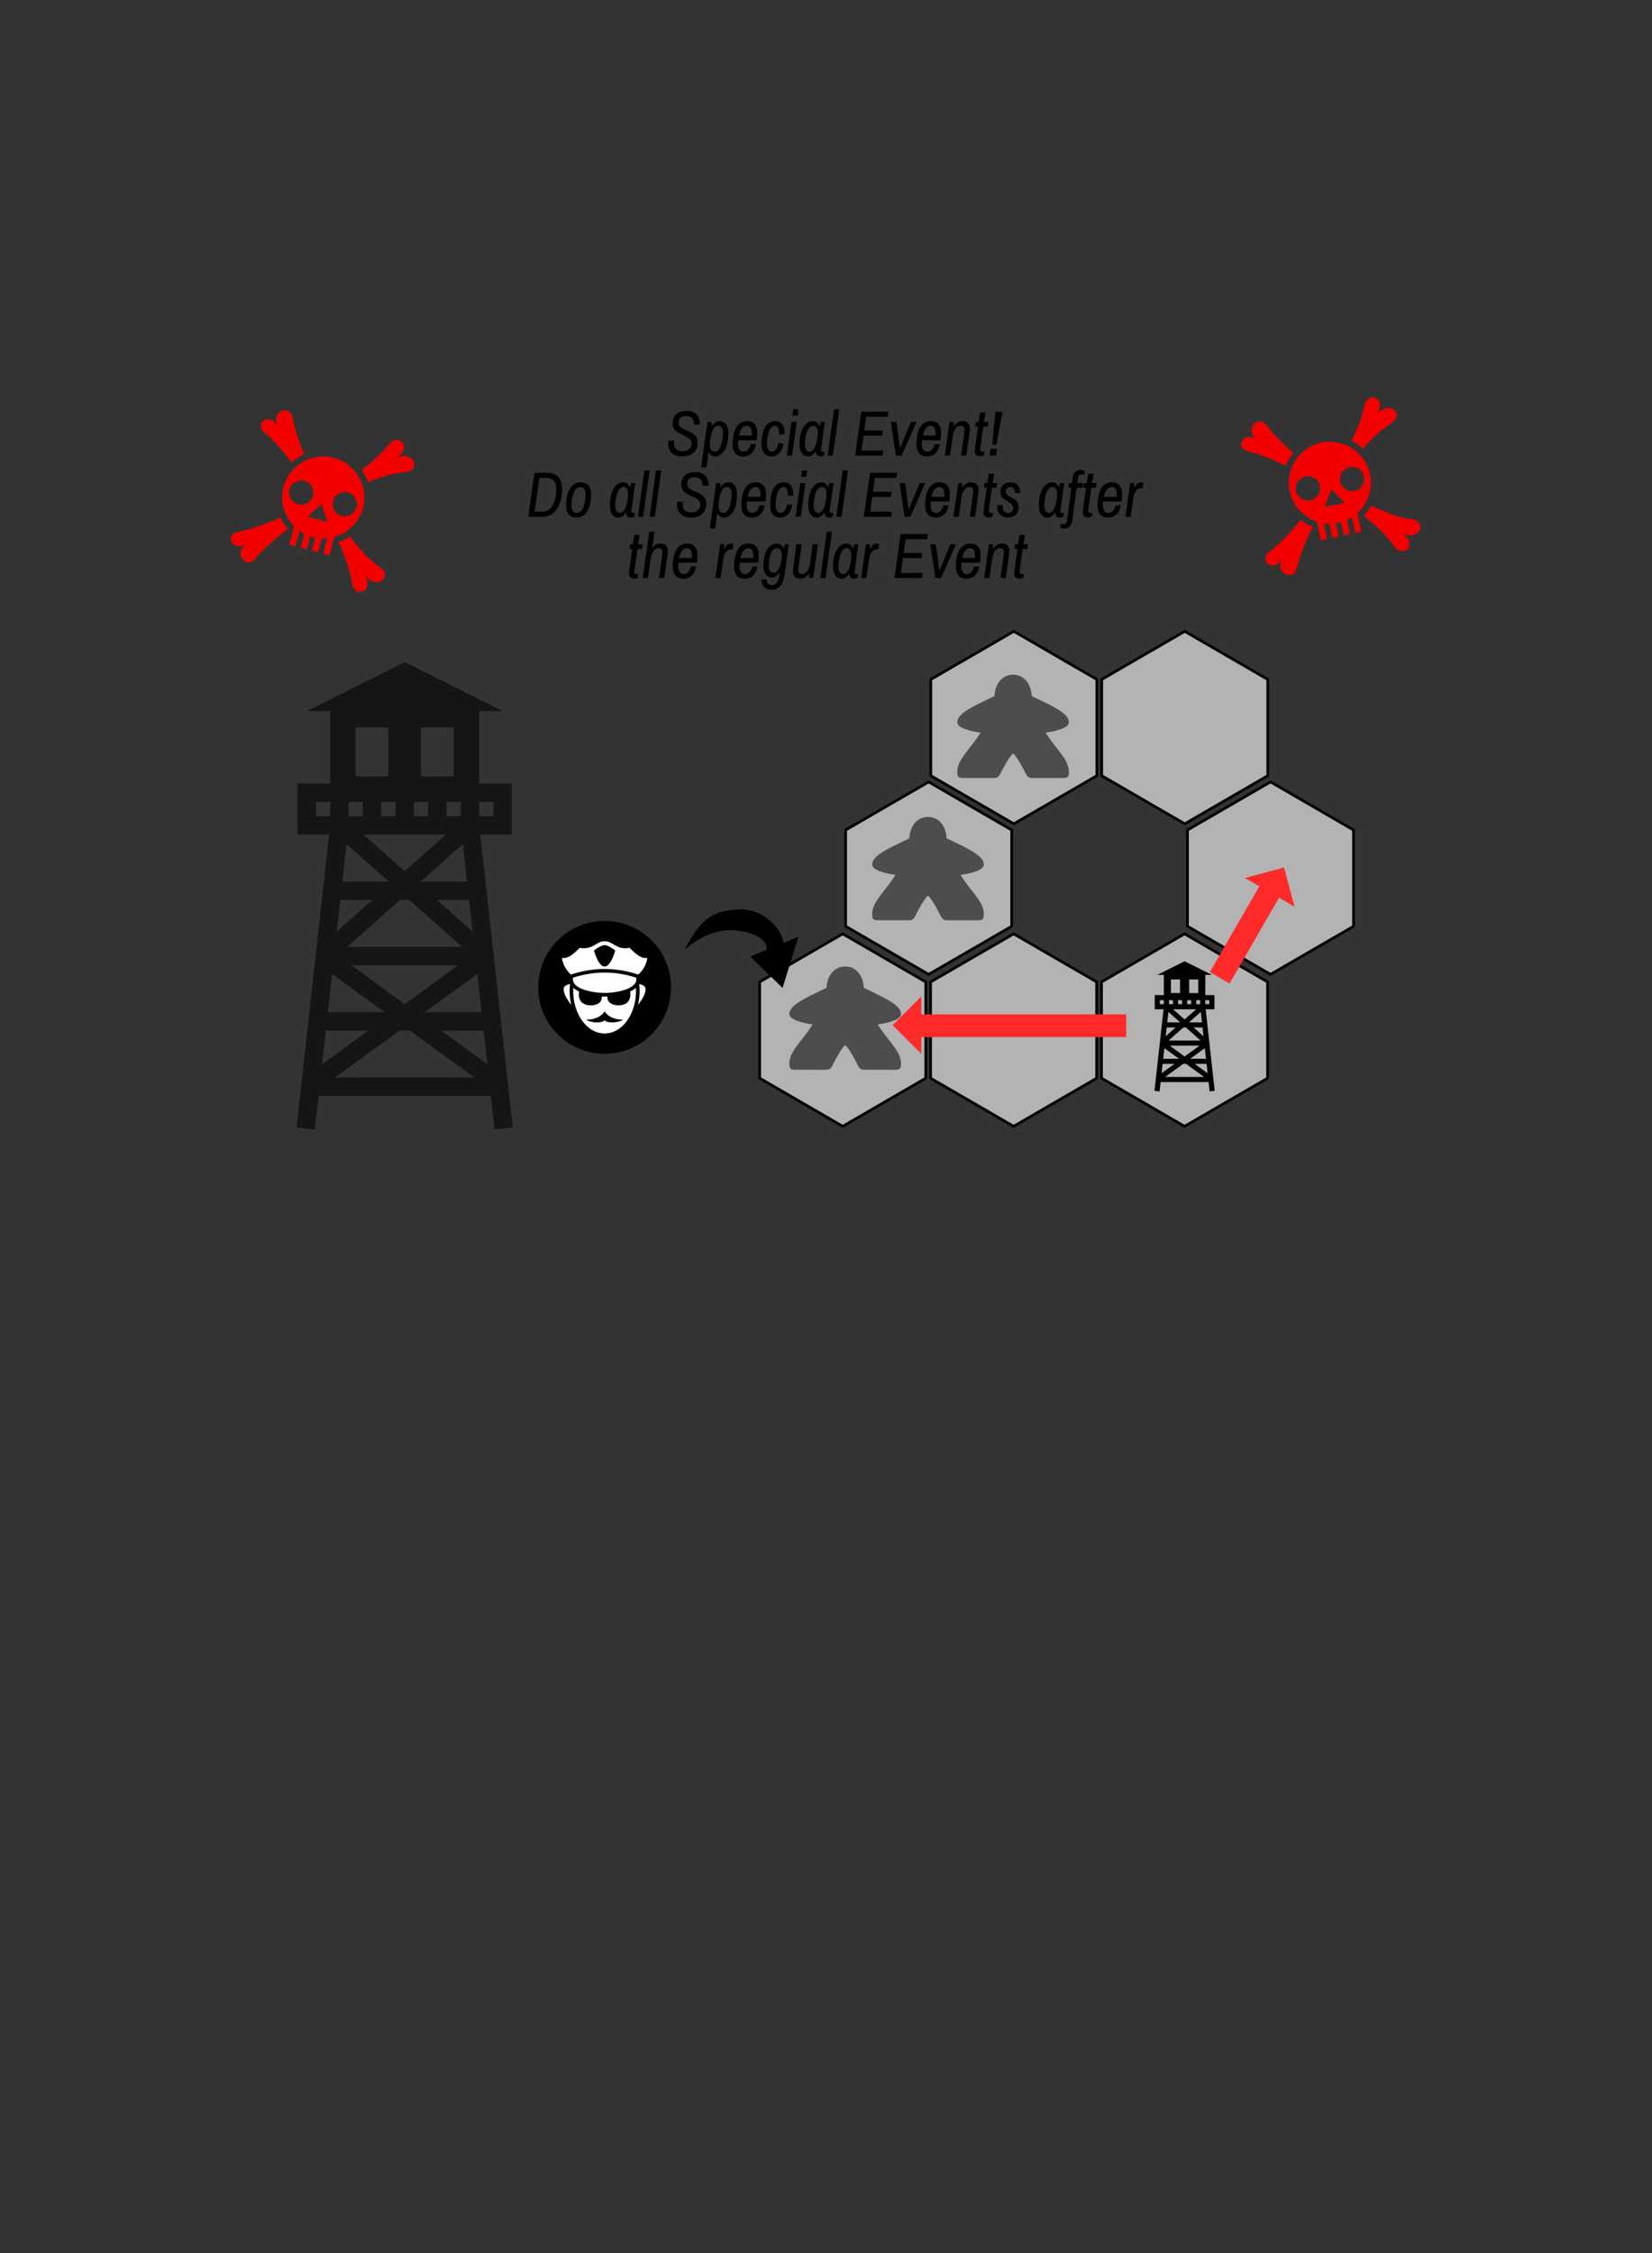 <?xml version="1.0" encoding="UTF-8" standalone="no"?>
<!-- Created with Inkscape (http://www.inkscape.org/) -->

<svg
   xmlns:dc="http://purl.org/dc/elements/1.1/"
   xmlns:cc="http://creativecommons.org/ns#"
   xmlns:rdf="http://www.w3.org/1999/02/22-rdf-syntax-ns#"
   xmlns:svg="http://www.w3.org/2000/svg"
   xmlns="http://www.w3.org/2000/svg"
   xmlns:sodipodi="http://sodipodi.sourceforge.net/DTD/sodipodi-0.dtd"
   xmlns:inkscape="http://www.inkscape.org/namespaces/inkscape"
   width="825"
   height="1125"
   viewBox="0 0 825 1125"
   version="1.1"
   id="svg24"
   inkscape:version="0.92.0 r15299"
   sodipodi:docname="special_events_watchtower.svg">
  <rect x="0" y="0" width="825" height="1125" fill="#333333" stroke="none"/>
  <defs
     id="defs18" />
  <sodipodi:namedview
     id="base"
     pagecolor="#ffffff"
     bordercolor="#666666"
     borderopacity="1.0"
     inkscape:pageopacity="0.0"
     inkscape:pageshadow="2"
     inkscape:zoom="0.7"
     inkscape:cx="820.58933"
     inkscape:cy="568.9215"
     inkscape:document-units="px"
     inkscape:current-layer="layer1"
     showgrid="false"
     units="px"
     showguides="true"
     inkscape:guide-bbox="true"
     inkscape:window-width="1920"
     inkscape:window-height="1017"
     inkscape:window-x="1672"
     inkscape:window-y="134"
     inkscape:window-maximized="1"
     inkscape:snap-global="false">
    <sodipodi:guide
       position="87.69,19.844"
       orientation="0,1"
       id="guide32"
       inkscape:locked="false"
       inkscape:label=""
       inkscape:color="rgb(0,0,255)" />
    <sodipodi:guide
       position="75,545.714"
       orientation="1,0"
       id="guide38"
       inkscape:locked="false"
       inkscape:label=""
       inkscape:color="rgb(0,0,255)" />
  </sodipodi:namedview>
  <g
     inkscape:label="Layer 1"
     inkscape:groupmode="layer"
     id="layer1"
     transform="translate(0,221.281)">
    <g
       class=""
       id="g4535"
       transform="matrix(0.165,-0.035,0.035,0.165,613.762,-11.502)"
       style="fill:#f40000;fill-opacity:1;stroke-width:5.922">
      <path
         style="fill:#f40000;fill-opacity:1;stroke-width:5.922"
         inkscape:connector-curvature="0"
         d="m 425.344,22.22 c -9.027,0.085 -18.7,5.826 -24.344,19.405 -11.143,26.803 -31.93,59.156 -58.563,93.47 10.57,8.694 19.85,18.92 27.5,30.31 35.1,-26.57 68.882,-46.81 98.125,-56.75 44.6,-15.16 12.02,-69.72 -35.343,-35.343 26.91,-27.842 11.107,-51.27 -7.376,-51.093 z M 84.124,22.25 C 65.624,22.628 46.52,46.212 67.781,72.125 31.523,38.635 -0.802,85.48 37.095,102.813 c 28.085,12.844 62.54,35.66 99.062,64.343 8.125,-12.5 18.207,-23.61 29.78,-32.937 -26.782,-35.743 -48.44,-69.835 -61.78,-98.47 -4.515,-9.69 -12.22,-13.66 -20.03,-13.5 z m 169.5,99.688 c -67.104,0 -121.31,54.21 -121.31,121.312 0,44.676 24.04,83.613 59.905,104.656 v 56.406 h 18.718 v -47.468 c 5.203,1.95 10.576,3.552 16.093,4.78 v 42.688 h 18.69 v -40.03 c 2.614,0.167 5.247,0.25 7.905,0.25 2.637,0 5.25,-0.086 7.844,-0.25 v 40.03 h 18.686 v -42.687 c 5.52,-1.226 10.89,-2.834 16.094,-4.78 v 47.467 h 18.688 V 347.97 c 35.92,-21.03 60,-60.003 60,-104.72 0,-67.105 -54.208,-121.313 -121.313,-121.313 z m -66.874,88.218 c 19.88,0 36,16.12 36,36 0,19.88 -16.12,36 -36,36 -19.88,0 -36,-16.12 -36,-36 0,-19.88 16.12,-36 36,-36 z m 133.563,0 c 19.878,0 36,16.12 36,36 0,19.88 -16.122,36 -36,36 -19.88,0 -36,-16.12 -36,-36 0,-19.88 16.12,-36 36,-36 z m -66.72,52.344 29.938,48.188 H 223.657 L 253.595,262.5 Z m -107.28,70.563 c -40.263,32.472 -78.546,58.41 -109.22,72.437 -37.896,17.334 -5.57,64.146 30.688,30.656 -30.237,36.854 21.167,69.05 36.376,36.406 15.072,-32.352 40.727,-71.7 72.438,-112.5 -11.352,-7.506 -21.564,-16.603 -30.28,-27 z m 213.156,1.718 c -8.155,9.415 -17.542,17.72 -27.908,24.69 31.846,39.39 56.82,76.862 69.438,107.217 17.203,41.383 71.774,9.722 31.72,-31.718 47.363,34.376 79.94,-20.185 35.342,-35.345 -32.146,-10.926 -69.758,-34.3 -108.593,-64.844 z"
         id="path4533" />
    </g>
    <g
       style="fill:#f40000;fill-opacity:1;stroke-width:3.208"
       transform="matrix(0.301,0.08,-0.08,0.301,-1.237,-67.964)"
       id="g4537"
       class="">
      <path
         id="path4535"
         d="m 676.189,41.119 c -4.89,0.046 -10.13,3.156 -13.187,10.511 -6.036,14.519 -17.296,32.044 -31.723,50.631 5.726,4.709 10.752,10.249 14.896,16.418 19.013,-14.393 37.312,-25.356 53.153,-30.741 24.159,-8.212 6.511,-37.766 -19.145,-19.145 14.577,-15.082 6.016,-27.772 -3.995,-27.676 z m -184.834,0.016 c -10.021,0.205 -20.37,12.98 -8.853,27.017 -19.64,-18.141 -37.15,7.234 -16.622,16.623 15.213,6.957 33.877,19.316 53.66,34.854 4.401,-6.771 9.862,-12.789 16.131,-17.841 -14.507,-19.361 -26.239,-37.829 -33.465,-53.34 -2.446,-5.249 -6.619,-7.399 -10.85,-7.313 z m 91.816,53.999 c -36.349,0 -65.712,29.365 -65.712,65.713 0,24.2 13.022,45.292 32.45,56.691 v 30.554 h 10.139 v -25.713 c 2.818,1.056 5.729,1.924 8.717,2.589 v 23.123 h 10.124 v -21.684 c 1.416,0.09 2.842,0.135 4.282,0.135 1.428,0 2.844,-0.047 4.249,-0.135 v 21.684 h 10.122 v -23.123 c 2.99,-0.664 5.899,-1.535 8.718,-2.589 v 25.712 h 10.123 V 217.573 c 19.457,-11.392 32.501,-32.503 32.501,-56.725 0,-36.35 -29.364,-65.713 -65.713,-65.713 z m -36.225,47.786 c 10.769,0 19.501,8.732 19.501,19.501 0,10.769 -8.732,19.501 -19.501,19.501 -10.769,0 -19.501,-8.732 -19.501,-19.501 0,-10.769 8.732,-19.501 19.501,-19.501 z m 72.349,0 c 10.768,0 19.501,8.732 19.501,19.501 0,10.769 -8.733,19.501 -19.501,19.501 -10.769,0 -19.501,-8.732 -19.501,-19.501 0,-10.769 8.732,-19.501 19.501,-19.501 z m -36.141,28.354 16.217,26.103 h -32.433 l 16.217,-26.103 z m -58.112,38.223 c -21.81,17.59 -42.547,31.64 -59.163,39.238 -20.528,9.39 -3.017,34.747 16.623,16.606 -16.379,19.963 11.466,37.403 19.704,19.721 8.164,-17.525 22.061,-38.839 39.239,-60.94 -6.149,-4.066 -11.681,-8.994 -16.402,-14.626 z m 115.463,0.931 c -4.417,5.1 -9.502,9.599 -15.117,13.374 17.25,21.337 30.779,41.635 37.614,58.078 9.319,22.417 38.879,5.266 17.182,-17.181 25.656,18.621 43.302,-10.934 19.144,-19.146 -17.413,-5.918 -37.787,-18.58 -58.823,-35.125 z"
         inkscape:connector-curvature="0"
         style="fill:#f40000;fill-opacity:1;stroke-width:3.208" />
    </g>
    <path
       inkscape:connector-curvature="0"
       id="path4600"
       style="font-style:italic;font-variant:normal;font-weight:normal;font-stretch:normal;font-size:32px;line-height:30.549px;font-family:'Archivo Narrow';-inkscape-font-specification:'Archivo Narrow Italic';text-align:center;letter-spacing:0px;word-spacing:0px;writing-mode:lr-tb;text-anchor:middle;fill:#000000;fill-opacity:1;stroke:none;stroke-width:1px;stroke-linecap:butt;stroke-linejoin:miter;stroke-opacity:1"
       d="m 342.727,-16.114 c -4.288,0 -6.816,2.24 -6.816,6.272 0,6.464 9.504,5.152 9.504,9.984 0,3.104 -2.816,3.872 -4.544,3.872 -2.624,0 -4.288,-1.152 -4.288,-3.776 0,-0.448 0.064,-0.96 0.16,-1.504 h -2.912 c -0.096,0.512 -0.096,0.992 -0.096,1.472 0,4.096 2.72,6.4 6.912,6.4 6.176,0 7.712,-3.936 7.712,-6.88 0,-6.816 -9.536,-5.312 -9.536,-9.888 0,-3.04 2.624,-3.36 3.744,-3.36 1.792,0 4.032,0.576 4.032,4.224 h 2.912 c 0,-3.872 -1.728,-6.816 -6.784,-6.816 z" />
    <path
       inkscape:connector-curvature="0"
       id="path4602"
       style="font-style:italic;font-variant:normal;font-weight:normal;font-stretch:normal;font-size:32px;line-height:30.549px;font-family:'Archivo Narrow';-inkscape-font-specification:'Archivo Narrow Italic';text-align:center;letter-spacing:0px;word-spacing:0px;writing-mode:lr-tb;text-anchor:middle;fill:#000000;fill-opacity:1;stroke:none;stroke-width:1px;stroke-linecap:butt;stroke-linejoin:miter;stroke-opacity:1"
       d="m 359.459,-10.994 c -1.536,0 -2.944,0.832 -4.064,2.656 v -2.272 h -2.08 l -3.168,22.656 h 2.624 l 1.088,-7.68 c 0.736,1.6 1.952,2.24 3.36,2.24 3.136,0 6.496,-3.648 6.496,-11.36 0,-4.32 -1.792,-6.24 -4.256,-6.24 z m -0.8,2.336 c 1.568,0 2.368,1.216 2.368,3.648 0,2.752 -0.768,9.28 -4.192,9.28 -1.568,0 -2.336,-1.216 -2.336,-3.616 0,-2.56 0.832,-9.312 4.16,-9.312 z" />
    <path
       inkscape:connector-curvature="0"
       id="path4604"
       style="font-style:italic;font-variant:normal;font-weight:normal;font-stretch:normal;font-size:32px;line-height:30.549px;font-family:'Archivo Narrow';-inkscape-font-specification:'Archivo Narrow Italic';text-align:center;letter-spacing:0px;word-spacing:0px;writing-mode:lr-tb;text-anchor:middle;fill:#000000;fill-opacity:1;stroke:none;stroke-width:1px;stroke-linecap:butt;stroke-linejoin:miter;stroke-opacity:1"
       d="m 372.997,-10.994 c -5.824,0 -7.136,6.688 -7.136,11.488 0,4.192 1.984,6.112 5.44,6.112 3.584,0 5.696,-2.816 6.208,-6.08 h -2.656 c -0.288,2.016 -1.664,3.744 -3.552,3.744 -1.824,0 -2.72,-1.312 -2.72,-4 0,-0.416 0.032,-1.024 0.096,-1.696 h 9.248 c 0.192,-1.216 0.256,-2.432 0.256,-3.52 0,-4.128 -1.824,-6.048 -5.184,-6.048 z m 0,2.336 c 1.632,0 2.464,1.28 2.464,3.744 0,0.288 0,0.736 -0.032,1.152 h -6.432 c 0.512,-2.432 1.664,-4.896 4,-4.896 z" />
    <path
       inkscape:connector-curvature="0"
       id="path4606"
       style="font-style:italic;font-variant:normal;font-weight:normal;font-stretch:normal;font-size:32px;line-height:30.549px;font-family:'Archivo Narrow';-inkscape-font-specification:'Archivo Narrow Italic';text-align:center;letter-spacing:0px;word-spacing:0px;writing-mode:lr-tb;text-anchor:middle;fill:#000000;fill-opacity:1;stroke:none;stroke-width:1px;stroke-linecap:butt;stroke-linejoin:miter;stroke-opacity:1"
       d="m 386.984,-10.994 c -5.472,0 -6.688,6.528 -6.688,11.488 0,4.192 1.984,6.112 5.152,6.112 3.424,0 5.408,-3.104 5.824,-6.528 h -2.624 c -0.256,2.208 -1.472,4.192 -3.264,4.192 -1.536,0 -2.368,-1.472 -2.368,-4 0,-1.792 0.448,-8.928 3.968,-8.928 1.408,0 2.08,1.28 2.08,3.744 v 0.544 h 2.72 v -0.576 c 0,-4.128 -1.664,-6.048 -4.8,-6.048 z" />
    <path
       inkscape:connector-curvature="0"
       id="path4608"
       style="font-style:italic;font-variant:normal;font-weight:normal;font-stretch:normal;font-size:32px;line-height:30.549px;font-family:'Archivo Narrow';-inkscape-font-specification:'Archivo Narrow Italic';text-align:center;letter-spacing:0px;word-spacing:0px;writing-mode:lr-tb;text-anchor:middle;fill:#000000;fill-opacity:1;stroke:none;stroke-width:1px;stroke-linecap:butt;stroke-linejoin:miter;stroke-opacity:1"
       d="m 397.901,-10.61 h -2.624 l -2.336,16.832 h 2.592 z m 0.864,-6.304 h -2.624 l -0.416,3.136 h 2.624 z" />
    <path
       inkscape:connector-curvature="0"
       id="path4610"
       style="font-style:italic;font-variant:normal;font-weight:normal;font-stretch:normal;font-size:32px;line-height:30.549px;font-family:'Archivo Narrow';-inkscape-font-specification:'Archivo Narrow Italic';text-align:center;letter-spacing:0px;word-spacing:0px;writing-mode:lr-tb;text-anchor:middle;fill:#000000;fill-opacity:1;stroke:none;stroke-width:1px;stroke-linecap:butt;stroke-linejoin:miter;stroke-opacity:1"
       d="m 405.793,-10.994 c -3.136,0 -6.496,3.648 -6.496,11.36 0,4.32 1.792,6.24 4.256,6.24 1.504,0 2.656,-0.832 3.872,-2.656 0.032,1.888 0.96,2.656 2.304,2.656 0.832,0 1.472,-0.288 1.792,-0.512 l 0.256,-1.824 h -1.024 c -0.416,0 -0.768,-0.256 -0.768,-0.896 0,-0.384 1.952,-13.984 1.952,-13.984 h -2.08 l -0.576,2.336 c -0.64,-2.08 -1.952,-2.72 -3.488,-2.72 z m 0.384,2.336 c 1.472,0 2.208,1.216 2.208,3.616 0,2.56 -0.992,9.312 -4.032,9.312 -1.568,0 -2.368,-1.216 -2.368,-3.648 0,-2.752 0.768,-9.28 4.192,-9.28 z" />
    <path
       inkscape:connector-curvature="0"
       id="path4612"
       style="font-style:italic;font-variant:normal;font-weight:normal;font-stretch:normal;font-size:32px;line-height:30.549px;font-family:'Archivo Narrow';-inkscape-font-specification:'Archivo Narrow Italic';text-align:center;letter-spacing:0px;word-spacing:0px;writing-mode:lr-tb;text-anchor:middle;fill:#000000;fill-opacity:1;stroke:none;stroke-width:1px;stroke-linecap:butt;stroke-linejoin:miter;stroke-opacity:1"
       d="m 419.14,-16.914 h -2.624 l -3.2,23.136 h 2.592 z" />
    <path
       inkscape:connector-curvature="0"
       id="path4614"
       style="font-style:italic;font-variant:normal;font-weight:normal;font-stretch:normal;font-size:32px;line-height:30.549px;font-family:'Archivo Narrow';-inkscape-font-specification:'Archivo Narrow Italic';text-align:center;letter-spacing:0px;word-spacing:0px;writing-mode:lr-tb;text-anchor:middle;fill:#000000;fill-opacity:1;stroke:none;stroke-width:1px;stroke-linecap:butt;stroke-linejoin:miter;stroke-opacity:1"
       d="m 440.745,6.222 0.384,-2.56 h -10.912 l 1.024,-7.392 h 9.312 l 0.352,-2.56 h -9.312 l 0.96,-6.88 h 10.72 l 0.384,-2.56 h -13.536 l -3.104,21.952 z" />
    <path
       inkscape:connector-curvature="0"
       id="path4616"
       style="font-style:italic;font-variant:normal;font-weight:normal;font-stretch:normal;font-size:32px;line-height:30.549px;font-family:'Archivo Narrow';-inkscape-font-specification:'Archivo Narrow Italic';text-align:center;letter-spacing:0px;word-spacing:0px;writing-mode:lr-tb;text-anchor:middle;fill:#000000;fill-opacity:1;stroke:none;stroke-width:1px;stroke-linecap:butt;stroke-linejoin:miter;stroke-opacity:1"
       d="m 457.733,-10.61 h -2.816 l -5.376,13.024 h -0.128 l -1.728,-13.024 h -2.784 l 2.496,16.832 h 2.848 z" />
    <path
       inkscape:connector-curvature="0"
       id="path4618"
       style="font-style:italic;font-variant:normal;font-weight:normal;font-stretch:normal;font-size:32px;line-height:30.549px;font-family:'Archivo Narrow';-inkscape-font-specification:'Archivo Narrow Italic';text-align:center;letter-spacing:0px;word-spacing:0px;writing-mode:lr-tb;text-anchor:middle;fill:#000000;fill-opacity:1;stroke:none;stroke-width:1px;stroke-linecap:butt;stroke-linejoin:miter;stroke-opacity:1"
       d="m 464.81,-10.994 c -5.824,0 -7.136,6.688 -7.136,11.488 0,4.192 1.984,6.112 5.44,6.112 3.584,0 5.696,-2.816 6.208,-6.08 h -2.656 c -0.288,2.016 -1.664,3.744 -3.552,3.744 -1.824,0 -2.72,-1.312 -2.72,-4 0,-0.416 0.032,-1.024 0.096,-1.696 h 9.248 c 0.192,-1.216 0.256,-2.432 0.256,-3.52 0,-4.128 -1.824,-6.048 -5.184,-6.048 z m 0,2.336 c 1.632,0 2.464,1.28 2.464,3.744 0,0.288 0,0.736 -0.032,1.152 h -6.432 c 0.512,-2.432 1.664,-4.896 4,-4.896 z" />
    <path
       inkscape:connector-curvature="0"
       id="path4620"
       style="font-style:italic;font-variant:normal;font-weight:normal;font-stretch:normal;font-size:32px;line-height:30.549px;font-family:'Archivo Narrow';-inkscape-font-specification:'Archivo Narrow Italic';text-align:center;letter-spacing:0px;word-spacing:0px;writing-mode:lr-tb;text-anchor:middle;fill:#000000;fill-opacity:1;stroke:none;stroke-width:1px;stroke-linecap:butt;stroke-linejoin:miter;stroke-opacity:1"
       d="m 480.716,-10.994 c -2.688,0 -4,1.92 -4.48,2.88 v -2.496 h -2.048 l -2.368,16.832 h 2.624 l 1.312,-9.408 c 0.448,-3.232 1.856,-5.472 4,-5.472 1.248,0 1.92,0.608 1.92,2.048 0,1.024 -1.728,12.832 -1.728,12.832 h 2.624 c 0,0 1.792,-12.416 1.792,-13.44 0,-1.92 -0.864,-3.776 -3.648,-3.776 z" />
    <path
       inkscape:connector-curvature="0"
       id="path4622"
       style="font-style:italic;font-variant:normal;font-weight:normal;font-stretch:normal;font-size:32px;line-height:30.549px;font-family:'Archivo Narrow';-inkscape-font-specification:'Archivo Narrow Italic';text-align:center;letter-spacing:0px;word-spacing:0px;writing-mode:lr-tb;text-anchor:middle;fill:#000000;fill-opacity:1;stroke:none;stroke-width:1px;stroke-linecap:butt;stroke-linejoin:miter;stroke-opacity:1"
       d="m 492.175,-15.282 h -2.752 l -0.672,4.672 h -1.44 l -0.32,2.336 h 1.44 c 0,0 -1.664,11.264 -1.664,12.096 0,1.44 0.64,2.72 2.592,2.72 0.64,0 1.44,-0.192 1.952,-0.448 l 0.256,-1.824 h -0.928 c -0.8,0 -1.184,-0.416 -1.184,-1.184 0,-0.384 1.6,-11.36 1.6,-11.36 h 2.272 l 0.32,-2.336 h -2.272 z" />
    <path
       inkscape:connector-curvature="0"
       id="path4624"
       style="font-style:italic;font-variant:normal;font-weight:normal;font-stretch:normal;font-size:32px;line-height:30.549px;font-family:'Archivo Narrow';-inkscape-font-specification:'Archivo Narrow Italic';text-align:center;letter-spacing:0px;word-spacing:0px;writing-mode:lr-tb;text-anchor:middle;fill:#000000;fill-opacity:1;stroke:none;stroke-width:1px;stroke-linecap:butt;stroke-linejoin:miter;stroke-opacity:1"
       d="m 497.087,-15.73 c -0.448,5.472 -1.024,11.008 -1.536,16.48 h 1.984 c 1.12,-5.792 2.752,-14.656 3.168,-16.48 z m 0.8,18.496 h -3.2 l -0.48,3.456 h 3.2 z" />
    <path
       inkscape:connector-curvature="0"
       id="path4626"
       style="font-style:italic;font-variant:normal;font-weight:normal;font-stretch:normal;font-size:32px;line-height:30.549px;font-family:'Archivo Narrow';-inkscape-font-specification:'Archivo Narrow Italic';text-align:center;letter-spacing:0px;word-spacing:0px;writing-mode:lr-tb;text-anchor:middle;fill:#000000;fill-opacity:1;stroke:none;stroke-width:1px;stroke-linecap:butt;stroke-linejoin:miter;stroke-opacity:1"
       d="m 271.19,36.772 c 7.008,0 9.536,-8.032 9.536,-13.728 0,-5.472 -2.688,-8.224 -7.328,-8.224 h -6.496 l -3.104,21.952 z m 1.888,-19.392 c 2.976,0 4.736,1.856 4.736,5.696 0,4.48 -1.44,11.136 -6.944,11.136 h -3.872 l 2.336,-16.832 z" />
    <path
       inkscape:connector-curvature="0"
       id="path4628"
       style="font-style:italic;font-variant:normal;font-weight:normal;font-stretch:normal;font-size:32px;line-height:30.549px;font-family:'Archivo Narrow';-inkscape-font-specification:'Archivo Narrow Italic';text-align:center;letter-spacing:0px;word-spacing:0px;writing-mode:lr-tb;text-anchor:middle;fill:#000000;fill-opacity:1;stroke:none;stroke-width:1px;stroke-linecap:butt;stroke-linejoin:miter;stroke-opacity:1"
       d="m 289.84,19.556 c -5.824,0 -7.136,7.008 -7.136,11.616 0,4.096 1.856,5.984 5.312,5.984 5.824,0 7.136,-6.944 7.136,-11.552 0,-4.128 -1.856,-6.048 -5.312,-6.048 z m 0,2.336 c 1.728,0 2.592,1.28 2.592,3.744 0,2.272 -0.512,9.184 -4.416,9.184 -1.824,0 -2.592,-1.312 -2.592,-4 0,-2.208 0.544,-8.928 4.416,-8.928 z" />
    <path
       inkscape:connector-curvature="0"
       id="path4630"
       style="font-style:italic;font-variant:normal;font-weight:normal;font-stretch:normal;font-size:32px;line-height:30.549px;font-family:'Archivo Narrow';-inkscape-font-specification:'Archivo Narrow Italic';text-align:center;letter-spacing:0px;word-spacing:0px;writing-mode:lr-tb;text-anchor:middle;fill:#000000;fill-opacity:1;stroke:none;stroke-width:1px;stroke-linecap:butt;stroke-linejoin:miter;stroke-opacity:1"
       d="m 311.075,19.556 c -3.136,0 -6.496,3.648 -6.496,11.36 0,4.32 1.792,6.24 4.256,6.24 1.504,0 2.656,-0.832 3.872,-2.656 0.032,1.888 0.96,2.656 2.304,2.656 0.832,0 1.472,-0.288 1.792,-0.512 l 0.256,-1.824 h -1.024 c -0.416,0 -0.768,-0.256 -0.768,-0.896 0,-0.384 1.952,-13.984 1.952,-13.984 h -2.08 l -0.576,2.336 c -0.64,-2.08 -1.952,-2.72 -3.488,-2.72 z m 0.384,2.336 c 1.472,0 2.208,1.216 2.208,3.616 0,2.56 -0.992,9.312 -4.032,9.312 -1.568,0 -2.368,-1.216 -2.368,-3.648 0,-2.752 0.768,-9.28 4.192,-9.28 z" />
    <path
       inkscape:connector-curvature="0"
       id="path4632"
       style="font-style:italic;font-variant:normal;font-weight:normal;font-stretch:normal;font-size:32px;line-height:30.549px;font-family:'Archivo Narrow';-inkscape-font-specification:'Archivo Narrow Italic';text-align:center;letter-spacing:0px;word-spacing:0px;writing-mode:lr-tb;text-anchor:middle;fill:#000000;fill-opacity:1;stroke:none;stroke-width:1px;stroke-linecap:butt;stroke-linejoin:miter;stroke-opacity:1"
       d="m 324.421,13.636 h -2.624 l -3.2,23.136 h 2.592 z" />
    <path
       inkscape:connector-curvature="0"
       id="path4634"
       style="font-style:italic;font-variant:normal;font-weight:normal;font-stretch:normal;font-size:32px;line-height:30.549px;font-family:'Archivo Narrow';-inkscape-font-specification:'Archivo Narrow Italic';text-align:center;letter-spacing:0px;word-spacing:0px;writing-mode:lr-tb;text-anchor:middle;fill:#000000;fill-opacity:1;stroke:none;stroke-width:1px;stroke-linecap:butt;stroke-linejoin:miter;stroke-opacity:1"
       d="m 330.234,13.636 h -2.624 l -3.2,23.136 h 2.592 z" />
    <path
       inkscape:connector-curvature="0"
       id="path4636"
       style="font-style:italic;font-variant:normal;font-weight:normal;font-stretch:normal;font-size:32px;line-height:30.549px;font-family:'Archivo Narrow';-inkscape-font-specification:'Archivo Narrow Italic';text-align:center;letter-spacing:0px;word-spacing:0px;writing-mode:lr-tb;text-anchor:middle;fill:#000000;fill-opacity:1;stroke:none;stroke-width:1px;stroke-linecap:butt;stroke-linejoin:miter;stroke-opacity:1"
       d="m 347.071,14.436 c -4.288,0 -6.816,2.24 -6.816,6.272 0,6.464 9.504,5.152 9.504,9.984 0,3.104 -2.816,3.872 -4.544,3.872 -2.624,0 -4.288,-1.152 -4.288,-3.776 0,-0.448 0.064,-0.96 0.16,-1.504 h -2.912 c -0.096,0.512 -0.096,0.992 -0.096,1.472 0,4.096 2.72,6.4 6.912,6.4 6.176,0 7.712,-3.936 7.712,-6.88 0,-6.816 -9.536,-5.312 -9.536,-9.888 0,-3.04 2.624,-3.36 3.744,-3.36 1.792,0 4.032,0.576 4.032,4.224 h 2.912 c 0,-3.872 -1.728,-6.816 -6.784,-6.816 z" />
    <path
       inkscape:connector-curvature="0"
       id="path4638"
       style="font-style:italic;font-variant:normal;font-weight:normal;font-stretch:normal;font-size:32px;line-height:30.549px;font-family:'Archivo Narrow';-inkscape-font-specification:'Archivo Narrow Italic';text-align:center;letter-spacing:0px;word-spacing:0px;writing-mode:lr-tb;text-anchor:middle;fill:#000000;fill-opacity:1;stroke:none;stroke-width:1px;stroke-linecap:butt;stroke-linejoin:miter;stroke-opacity:1"
       d="m 363.803,19.556 c -1.536,0 -2.944,0.832 -4.064,2.656 v -2.272 h -2.08 l -3.168,22.656 h 2.624 l 1.088,-7.68 c 0.736,1.6 1.952,2.24 3.36,2.24 3.136,0 6.496,-3.648 6.496,-11.36 0,-4.32 -1.792,-6.24 -4.256,-6.24 z m -0.8,2.336 c 1.568,0 2.368,1.216 2.368,3.648 0,2.752 -0.768,9.28 -4.192,9.28 -1.568,0 -2.336,-1.216 -2.336,-3.616 0,-2.56 0.832,-9.312 4.16,-9.312 z" />
    <path
       inkscape:connector-curvature="0"
       id="path4640"
       style="font-style:italic;font-variant:normal;font-weight:normal;font-stretch:normal;font-size:32px;line-height:30.549px;font-family:'Archivo Narrow';-inkscape-font-specification:'Archivo Narrow Italic';text-align:center;letter-spacing:0px;word-spacing:0px;writing-mode:lr-tb;text-anchor:middle;fill:#000000;fill-opacity:1;stroke:none;stroke-width:1px;stroke-linecap:butt;stroke-linejoin:miter;stroke-opacity:1"
       d="m 377.341,19.556 c -5.824,0 -7.136,6.688 -7.136,11.488 0,4.192 1.984,6.112 5.44,6.112 3.584,0 5.696,-2.816 6.208,-6.08 h -2.656 c -0.288,2.016 -1.664,3.744 -3.552,3.744 -1.824,0 -2.72,-1.312 -2.72,-4 0,-0.416 0.032,-1.024 0.096,-1.696 h 9.248 c 0.192,-1.216 0.256,-2.432 0.256,-3.52 0,-4.128 -1.824,-6.048 -5.184,-6.048 z m 0,2.336 c 1.632,0 2.464,1.28 2.464,3.744 0,0.288 0,0.736 -0.032,1.152 h -6.432 c 0.512,-2.432 1.664,-4.896 4,-4.896 z" />
    <path
       inkscape:connector-curvature="0"
       id="path4642"
       style="font-style:italic;font-variant:normal;font-weight:normal;font-stretch:normal;font-size:32px;line-height:30.549px;font-family:'Archivo Narrow';-inkscape-font-specification:'Archivo Narrow Italic';text-align:center;letter-spacing:0px;word-spacing:0px;writing-mode:lr-tb;text-anchor:middle;fill:#000000;fill-opacity:1;stroke:none;stroke-width:1px;stroke-linecap:butt;stroke-linejoin:miter;stroke-opacity:1"
       d="m 391.328,19.556 c -5.472,0 -6.688,6.528 -6.688,11.488 0,4.192 1.984,6.112 5.152,6.112 3.424,0 5.408,-3.104 5.824,-6.528 h -2.624 c -0.256,2.208 -1.472,4.192 -3.264,4.192 -1.536,0 -2.368,-1.472 -2.368,-4 0,-1.792 0.448,-8.928 3.968,-8.928 1.408,0 2.08,1.28 2.08,3.744 v 0.544 h 2.72 v -0.576 c 0,-4.128 -1.664,-6.048 -4.8,-6.048 z" />
    <path
       inkscape:connector-curvature="0"
       id="path4644"
       style="font-style:italic;font-variant:normal;font-weight:normal;font-stretch:normal;font-size:32px;line-height:30.549px;font-family:'Archivo Narrow';-inkscape-font-specification:'Archivo Narrow Italic';text-align:center;letter-spacing:0px;word-spacing:0px;writing-mode:lr-tb;text-anchor:middle;fill:#000000;fill-opacity:1;stroke:none;stroke-width:1px;stroke-linecap:butt;stroke-linejoin:miter;stroke-opacity:1"
       d="m 402.245,19.94 h -2.624 l -2.336,16.832 h 2.592 z m 0.864,-6.304 h -2.624 l -0.416,3.136 h 2.624 z" />
    <path
       inkscape:connector-curvature="0"
       id="path4646"
       style="font-style:italic;font-variant:normal;font-weight:normal;font-stretch:normal;font-size:32px;line-height:30.549px;font-family:'Archivo Narrow';-inkscape-font-specification:'Archivo Narrow Italic';text-align:center;letter-spacing:0px;word-spacing:0px;writing-mode:lr-tb;text-anchor:middle;fill:#000000;fill-opacity:1;stroke:none;stroke-width:1px;stroke-linecap:butt;stroke-linejoin:miter;stroke-opacity:1"
       d="m 410.137,19.556 c -3.136,0 -6.496,3.648 -6.496,11.36 0,4.32 1.792,6.24 4.256,6.24 1.504,0 2.656,-0.832 3.872,-2.656 0.032,1.888 0.96,2.656 2.304,2.656 0.832,0 1.472,-0.288 1.792,-0.512 l 0.256,-1.824 h -1.024 c -0.416,0 -0.768,-0.256 -0.768,-0.896 0,-0.384 1.952,-13.984 1.952,-13.984 h -2.08 l -0.576,2.336 c -0.64,-2.08 -1.952,-2.72 -3.488,-2.72 z m 0.384,2.336 c 1.472,0 2.208,1.216 2.208,3.616 0,2.56 -0.992,9.312 -4.032,9.312 -1.568,0 -2.368,-1.216 -2.368,-3.648 0,-2.752 0.768,-9.28 4.192,-9.28 z" />
    <path
       inkscape:connector-curvature="0"
       id="path4648"
       style="font-style:italic;font-variant:normal;font-weight:normal;font-stretch:normal;font-size:32px;line-height:30.549px;font-family:'Archivo Narrow';-inkscape-font-specification:'Archivo Narrow Italic';text-align:center;letter-spacing:0px;word-spacing:0px;writing-mode:lr-tb;text-anchor:middle;fill:#000000;fill-opacity:1;stroke:none;stroke-width:1px;stroke-linecap:butt;stroke-linejoin:miter;stroke-opacity:1"
       d="m 423.484,13.636 h -2.624 l -3.2,23.136 h 2.592 z" />
    <path
       inkscape:connector-curvature="0"
       id="path4650"
       style="font-style:italic;font-variant:normal;font-weight:normal;font-stretch:normal;font-size:32px;line-height:30.549px;font-family:'Archivo Narrow';-inkscape-font-specification:'Archivo Narrow Italic';text-align:center;letter-spacing:0px;word-spacing:0px;writing-mode:lr-tb;text-anchor:middle;fill:#000000;fill-opacity:1;stroke:none;stroke-width:1px;stroke-linecap:butt;stroke-linejoin:miter;stroke-opacity:1"
       d="m 445.089,36.772 0.384,-2.56 h -10.912 l 1.024,-7.392 h 9.312 l 0.352,-2.56 h -9.312 l 0.96,-6.88 h 10.72 l 0.384,-2.56 h -13.536 l -3.104,21.952 z" />
    <path
       inkscape:connector-curvature="0"
       id="path4652"
       style="font-style:italic;font-variant:normal;font-weight:normal;font-stretch:normal;font-size:32px;line-height:30.549px;font-family:'Archivo Narrow';-inkscape-font-specification:'Archivo Narrow Italic';text-align:center;letter-spacing:0px;word-spacing:0px;writing-mode:lr-tb;text-anchor:middle;fill:#000000;fill-opacity:1;stroke:none;stroke-width:1px;stroke-linecap:butt;stroke-linejoin:miter;stroke-opacity:1"
       d="m 462.077,19.94 h -2.816 l -5.376,13.024 h -0.128 l -1.728,-13.024 h -2.784 l 2.496,16.832 h 2.848 z" />
    <path
       inkscape:connector-curvature="0"
       id="path4654"
       style="font-style:italic;font-variant:normal;font-weight:normal;font-stretch:normal;font-size:32px;line-height:30.549px;font-family:'Archivo Narrow';-inkscape-font-specification:'Archivo Narrow Italic';text-align:center;letter-spacing:0px;word-spacing:0px;writing-mode:lr-tb;text-anchor:middle;fill:#000000;fill-opacity:1;stroke:none;stroke-width:1px;stroke-linecap:butt;stroke-linejoin:miter;stroke-opacity:1"
       d="m 469.154,19.556 c -5.824,0 -7.136,6.688 -7.136,11.488 0,4.192 1.984,6.112 5.44,6.112 3.584,0 5.696,-2.816 6.208,-6.08 h -2.656 c -0.288,2.016 -1.664,3.744 -3.552,3.744 -1.824,0 -2.72,-1.312 -2.72,-4 0,-0.416 0.032,-1.024 0.096,-1.696 h 9.248 c 0.192,-1.216 0.256,-2.432 0.256,-3.52 0,-4.128 -1.824,-6.048 -5.184,-6.048 z m 0,2.336 c 1.632,0 2.464,1.28 2.464,3.744 0,0.288 0,0.736 -0.032,1.152 h -6.432 c 0.512,-2.432 1.664,-4.896 4,-4.896 z" />
    <path
       inkscape:connector-curvature="0"
       id="path4656"
       style="font-style:italic;font-variant:normal;font-weight:normal;font-stretch:normal;font-size:32px;line-height:30.549px;font-family:'Archivo Narrow';-inkscape-font-specification:'Archivo Narrow Italic';text-align:center;letter-spacing:0px;word-spacing:0px;writing-mode:lr-tb;text-anchor:middle;fill:#000000;fill-opacity:1;stroke:none;stroke-width:1px;stroke-linecap:butt;stroke-linejoin:miter;stroke-opacity:1"
       d="m 485.06,19.556 c -2.688,0 -4,1.92 -4.48,2.88 v -2.496 h -2.048 l -2.368,16.832 h 2.624 l 1.312,-9.408 c 0.448,-3.232 1.856,-5.472 4,-5.472 1.248,0 1.92,0.608 1.92,2.048 0,1.024 -1.728,12.832 -1.728,12.832 h 2.624 c 0,0 1.792,-12.416 1.792,-13.44 0,-1.92 -0.864,-3.776 -3.648,-3.776 z" />
    <path
       inkscape:connector-curvature="0"
       id="path4658"
       style="font-style:italic;font-variant:normal;font-weight:normal;font-stretch:normal;font-size:32px;line-height:30.549px;font-family:'Archivo Narrow';-inkscape-font-specification:'Archivo Narrow Italic';text-align:center;letter-spacing:0px;word-spacing:0px;writing-mode:lr-tb;text-anchor:middle;fill:#000000;fill-opacity:1;stroke:none;stroke-width:1px;stroke-linecap:butt;stroke-linejoin:miter;stroke-opacity:1"
       d="m 496.519,15.268 h -2.752 l -0.672,4.672 h -1.44 l -0.32,2.336 h 1.44 c 0,0 -1.664,11.264 -1.664,12.096 0,1.44 0.64,2.72 2.592,2.72 0.64,0 1.44,-0.192 1.952,-0.448 l 0.256,-1.824 h -0.928 c -0.8,0 -1.184,-0.416 -1.184,-1.184 0,-0.384 1.6,-11.36 1.6,-11.36 h 2.272 l 0.32,-2.336 h -2.272 z" />
    <path
       inkscape:connector-curvature="0"
       id="path4660"
       style="font-style:italic;font-variant:normal;font-weight:normal;font-stretch:normal;font-size:32px;line-height:30.549px;font-family:'Archivo Narrow';-inkscape-font-specification:'Archivo Narrow Italic';text-align:center;letter-spacing:0px;word-spacing:0px;writing-mode:lr-tb;text-anchor:middle;fill:#000000;fill-opacity:1;stroke:none;stroke-width:1px;stroke-linecap:butt;stroke-linejoin:miter;stroke-opacity:1"
       d="m 504.759,19.556 c -3.424,0 -5.184,2.08 -5.184,4.736 0,5.024 6.4,4.384 6.4,8.16 0,1.312 -0.96,2.4 -2.432,2.4 -1.536,0 -2.848,-0.896 -2.848,-2.88 0,-0.32 0.032,-0.672 0.096,-1.024 h -2.72 c -0.064,0.352 -0.064,0.704 -0.064,1.024 0,3.168 2.368,5.184 5.28,5.184 3.296,0 5.408,-1.888 5.408,-5.12 0,-5.44 -6.4,-4.288 -6.4,-8.128 0,-1.344 1.248,-2.048 2.176,-2.048 1.184,0 2.368,0.672 2.368,2.976 h 2.72 c 0,-2.72 -1.376,-5.28 -4.8,-5.28 z" />
    <path
       inkscape:connector-curvature="0"
       id="path4662"
       style="font-style:italic;font-variant:normal;font-weight:normal;font-stretch:normal;font-size:32px;line-height:30.549px;font-family:'Archivo Narrow';-inkscape-font-specification:'Archivo Narrow Italic';text-align:center;letter-spacing:0px;word-spacing:0px;writing-mode:lr-tb;text-anchor:middle;fill:#000000;fill-opacity:1;stroke:none;stroke-width:1px;stroke-linecap:butt;stroke-linejoin:miter;stroke-opacity:1"
       d="m 525.325,19.556 c -3.136,0 -6.496,3.648 -6.496,11.36 0,4.32 1.792,6.24 4.256,6.24 1.504,0 2.656,-0.832 3.872,-2.656 0.032,1.888 0.96,2.656 2.304,2.656 0.832,0 1.472,-0.288 1.792,-0.512 l 0.256,-1.824 h -1.024 c -0.416,0 -0.768,-0.256 -0.768,-0.896 0,-0.384 1.952,-13.984 1.952,-13.984 h -2.08 l -0.576,2.336 c -0.64,-2.08 -1.952,-2.72 -3.488,-2.72 z m 0.384,2.336 c 1.472,0 2.208,1.216 2.208,3.616 0,2.56 -0.992,9.312 -4.032,9.312 -1.568,0 -2.368,-1.216 -2.368,-3.648 0,-2.752 0.768,-9.28 4.192,-9.28 z" />
    <path
       inkscape:connector-curvature="0"
       id="path4664"
       style="font-style:italic;font-variant:normal;font-weight:normal;font-stretch:normal;font-size:32px;line-height:30.549px;font-family:'Archivo Narrow';-inkscape-font-specification:'Archivo Narrow Italic';text-align:center;letter-spacing:0px;word-spacing:0px;writing-mode:lr-tb;text-anchor:middle;fill:#000000;fill-opacity:1;stroke:none;stroke-width:1px;stroke-linecap:butt;stroke-linejoin:miter;stroke-opacity:1"
       d="m 539.599,13.38 c -2.56,0 -3.616,1.952 -3.872,3.872 l -0.384,2.688 h -1.472 l -0.32,2.336 h 1.472 l -2.176,16.576 c -0.128,0.992 -0.704,1.536 -1.696,1.536 h -1.408 l -0.256,1.824 c 0.512,0.192 1.376,0.384 2.144,0.384 2.528,0 3.584,-1.952 3.84,-3.872 l 2.176,-16.448 h 2.912 l 0.32,-2.336 h -2.912 l 0.384,-2.816 c 0.128,-0.992 0.736,-1.536 1.728,-1.536 h 1.408 l 0.256,-1.824 c -0.512,-0.192 -1.376,-0.384 -2.144,-0.384 z" />
    <path
       inkscape:connector-curvature="0"
       id="path4666"
       style="font-style:italic;font-variant:normal;font-weight:normal;font-stretch:normal;font-size:32px;line-height:30.549px;font-family:'Archivo Narrow';-inkscape-font-specification:'Archivo Narrow Italic';text-align:center;letter-spacing:0px;word-spacing:0px;writing-mode:lr-tb;text-anchor:middle;fill:#000000;fill-opacity:1;stroke:none;stroke-width:1px;stroke-linecap:butt;stroke-linejoin:miter;stroke-opacity:1"
       d="m 546.144,15.268 h -2.752 l -0.672,4.672 h -1.44 l -0.32,2.336 h 1.44 c 0,0 -1.664,11.264 -1.664,12.096 0,1.44 0.64,2.72 2.592,2.72 0.64,0 1.44,-0.192 1.952,-0.448 l 0.256,-1.824 h -0.928 c -0.8,0 -1.184,-0.416 -1.184,-1.184 0,-0.384 1.6,-11.36 1.6,-11.36 h 2.272 l 0.32,-2.336 h -2.272 z" />
    <path
       inkscape:connector-curvature="0"
       id="path4668"
       style="font-style:italic;font-variant:normal;font-weight:normal;font-stretch:normal;font-size:32px;line-height:30.549px;font-family:'Archivo Narrow';-inkscape-font-specification:'Archivo Narrow Italic';text-align:center;letter-spacing:0px;word-spacing:0px;writing-mode:lr-tb;text-anchor:middle;fill:#000000;fill-opacity:1;stroke:none;stroke-width:1px;stroke-linecap:butt;stroke-linejoin:miter;stroke-opacity:1"
       d="m 555.216,19.556 c -5.824,0 -7.136,6.688 -7.136,11.488 0,4.192 1.984,6.112 5.44,6.112 3.584,0 5.696,-2.816 6.208,-6.08 h -2.656 c -0.288,2.016 -1.664,3.744 -3.552,3.744 -1.824,0 -2.72,-1.312 -2.72,-4 0,-0.416 0.032,-1.024 0.096,-1.696 h 9.248 c 0.192,-1.216 0.256,-2.432 0.256,-3.52 0,-4.128 -1.824,-6.048 -5.184,-6.048 z m 0,2.336 c 1.632,0 2.464,1.28 2.464,3.744 0,0.288 0,0.736 -0.032,1.152 h -6.432 c 0.512,-2.432 1.664,-4.896 4,-4.896 z" />
    <path
       inkscape:connector-curvature="0"
       id="path4670"
       style="font-style:italic;font-variant:normal;font-weight:normal;font-stretch:normal;font-size:32px;line-height:30.549px;font-family:'Archivo Narrow';-inkscape-font-specification:'Archivo Narrow Italic';text-align:center;letter-spacing:0px;word-spacing:0px;writing-mode:lr-tb;text-anchor:middle;fill:#000000;fill-opacity:1;stroke:none;stroke-width:1px;stroke-linecap:butt;stroke-linejoin:miter;stroke-opacity:1"
       d="m 569.811,19.556 c -1.92,0 -2.752,1.792 -3.36,3.072 v -2.688 h -2.048 l -2.368,16.832 h 2.624 l 1.376,-9.728 c 0.416,-2.976 2.08,-4.512 3.744,-4.512 h 0.864 l 0.384,-2.72 c 0,0 -0.512,-0.256 -1.216,-0.256 z" />
    <path
       inkscape:connector-curvature="0"
       id="path4672"
       style="font-style:italic;font-variant:normal;font-weight:normal;font-stretch:normal;font-size:32px;line-height:30.549px;font-family:'Archivo Narrow';-inkscape-font-specification:'Archivo Narrow Italic';text-align:center;letter-spacing:0px;word-spacing:0px;writing-mode:lr-tb;text-anchor:middle;fill:#000000;fill-opacity:1;stroke:none;stroke-width:1px;stroke-linecap:butt;stroke-linejoin:miter;stroke-opacity:1"
       d="m 319.487,45.817 h -2.752 l -0.672,4.672 h -1.44 l -0.32,2.336 h 1.44 c 0,0 -1.664,11.264 -1.664,12.096 0,1.44 0.64,2.72 2.592,2.72 0.64,0 1.44,-0.192 1.952,-0.448 l 0.256,-1.824 h -0.928 c -0.8,0 -1.184,-0.416 -1.184,-1.184 0,-0.384 1.6,-11.36 1.6,-11.36 h 2.272 l 0.32,-2.336 h -2.272 z" />
    <path
       inkscape:connector-curvature="0"
       id="path4674"
       style="font-style:italic;font-variant:normal;font-weight:normal;font-stretch:normal;font-size:32px;line-height:30.549px;font-family:'Archivo Narrow';-inkscape-font-specification:'Archivo Narrow Italic';text-align:center;letter-spacing:0px;word-spacing:0px;writing-mode:lr-tb;text-anchor:middle;fill:#000000;fill-opacity:1;stroke:none;stroke-width:1px;stroke-linecap:butt;stroke-linejoin:miter;stroke-opacity:1"
       d="m 326.864,44.185 h -2.624 l -3.232,23.136 h 2.592 l 1.312,-9.408 c 0.448,-3.232 1.856,-5.472 4,-5.472 1.248,0 1.92,0.608 1.92,2.048 0,1.024 -1.728,12.832 -1.728,12.832 h 2.624 c 0,0 1.792,-12.416 1.792,-13.44 0,-1.92 -0.864,-3.776 -3.648,-3.776 -2.24,0 -3.52,1.344 -4.16,2.336 z" />
    <path
       inkscape:connector-curvature="0"
       id="path4676"
       style="font-style:italic;font-variant:normal;font-weight:normal;font-stretch:normal;font-size:32px;line-height:30.549px;font-family:'Archivo Narrow';-inkscape-font-specification:'Archivo Narrow Italic';text-align:center;letter-spacing:0px;word-spacing:0px;writing-mode:lr-tb;text-anchor:middle;fill:#000000;fill-opacity:1;stroke:none;stroke-width:1px;stroke-linecap:butt;stroke-linejoin:miter;stroke-opacity:1"
       d="m 343.122,50.105 c -5.824,0 -7.136,6.688 -7.136,11.488 0,4.192 1.984,6.112 5.44,6.112 3.584,0 5.696,-2.816 6.208,-6.08 h -2.656 c -0.288,2.016 -1.664,3.744 -3.552,3.744 -1.824,0 -2.72,-1.312 -2.72,-4 0,-0.416 0.032,-1.024 0.096,-1.696 h 9.248 c 0.192,-1.216 0.256,-2.432 0.256,-3.52 0,-4.128 -1.824,-6.048 -5.184,-6.048 z m 0,2.336 c 1.632,0 2.464,1.28 2.464,3.744 0,0.288 0,0.736 -0.032,1.152 h -6.432 c 0.512,-2.432 1.664,-4.896 4,-4.896 z" />
    <path
       inkscape:connector-curvature="0"
       id="path4678"
       style="font-style:italic;font-variant:normal;font-weight:normal;font-stretch:normal;font-size:32px;line-height:30.549px;font-family:'Archivo Narrow';-inkscape-font-specification:'Archivo Narrow Italic';text-align:center;letter-spacing:0px;word-spacing:0px;writing-mode:lr-tb;text-anchor:middle;fill:#000000;fill-opacity:1;stroke:none;stroke-width:1px;stroke-linecap:butt;stroke-linejoin:miter;stroke-opacity:1"
       d="m 365.029,50.105 c -1.92,0 -2.752,1.792 -3.36,3.072 v -2.688 h -2.048 l -2.368,16.832 h 2.624 l 1.376,-9.728 c 0.416,-2.976 2.08,-4.512 3.744,-4.512 h 0.864 l 0.384,-2.72 c 0,0 -0.512,-0.256 -1.216,-0.256 z" />
    <path
       inkscape:connector-curvature="0"
       id="path4680"
       style="font-style:italic;font-variant:normal;font-weight:normal;font-stretch:normal;font-size:32px;line-height:30.549px;font-family:'Archivo Narrow';-inkscape-font-specification:'Archivo Narrow Italic';text-align:center;letter-spacing:0px;word-spacing:0px;writing-mode:lr-tb;text-anchor:middle;fill:#000000;fill-opacity:1;stroke:none;stroke-width:1px;stroke-linecap:butt;stroke-linejoin:miter;stroke-opacity:1"
       d="m 373.747,50.105 c -5.824,0 -7.136,6.688 -7.136,11.488 0,4.192 1.984,6.112 5.44,6.112 3.584,0 5.696,-2.816 6.208,-6.08 h -2.656 c -0.288,2.016 -1.664,3.744 -3.552,3.744 -1.824,0 -2.72,-1.312 -2.72,-4 0,-0.416 0.032,-1.024 0.096,-1.696 h 9.248 c 0.192,-1.216 0.256,-2.432 0.256,-3.52 0,-4.128 -1.824,-6.048 -5.184,-6.048 z m 0,2.336 c 1.632,0 2.464,1.28 2.464,3.744 0,0.288 0,0.736 -0.032,1.152 h -6.432 c 0.512,-2.432 1.664,-4.896 4,-4.896 z" />
    <path
       inkscape:connector-curvature="0"
       id="path4682"
       style="font-style:italic;font-variant:normal;font-weight:normal;font-stretch:normal;font-size:32px;line-height:30.549px;font-family:'Archivo Narrow';-inkscape-font-specification:'Archivo Narrow Italic';text-align:center;letter-spacing:0px;word-spacing:0px;writing-mode:lr-tb;text-anchor:middle;fill:#000000;fill-opacity:1;stroke:none;stroke-width:1px;stroke-linecap:butt;stroke-linejoin:miter;stroke-opacity:1"
       d="m 388.054,52.441 c 1.568,0 2.336,1.216 2.368,3.616 0,2.368 -0.928,8.672 -4.064,8.672 -1.568,0 -2.432,-1.024 -2.432,-3.232 0,-2.656 0.64,-9.056 4.128,-9.056 z m 1.024,14.08 c -0.48,2.944 -1.568,4.32 -3.648,4.32 -1.696,0 -2.528,-0.928 -2.528,-2.752 h -2.624 c 0,2.688 1.6,5.056 5.056,5.056 3.616,0 5.728,-2.144 6.464,-7.392 l 2.144,-15.264 h -2.08 l -0.544,2.336 c -0.672,-2.08 -2.016,-2.72 -3.616,-2.72 -3.136,0 -6.464,3.456 -6.464,11.136 0,2.848 1.12,5.824 4.288,5.824 1.568,0 2.752,-0.832 3.904,-2.656 z" />
    <path
       inkscape:connector-curvature="0"
       id="path4684"
       style="font-style:italic;font-variant:normal;font-weight:normal;font-stretch:normal;font-size:32px;line-height:30.549px;font-family:'Archivo Narrow';-inkscape-font-specification:'Archivo Narrow Italic';text-align:center;letter-spacing:0px;word-spacing:0px;writing-mode:lr-tb;text-anchor:middle;fill:#000000;fill-opacity:1;stroke:none;stroke-width:1px;stroke-linecap:butt;stroke-linejoin:miter;stroke-opacity:1"
       d="m 408.504,50.489 h -2.624 l -1.312,9.408 c -0.448,3.232 -1.856,5.472 -4,5.472 -1.248,0 -1.92,-0.608 -1.92,-2.048 0,-1.024 1.728,-12.832 1.728,-12.832 h -2.624 c 0,0 -1.792,12.416 -1.792,13.44 0,1.92 0.864,3.776 3.648,3.776 2.688,0 4,-1.888 4.48,-2.848 v 2.464 h 2.048 z" />
    <path
       inkscape:connector-curvature="0"
       id="path4686"
       style="font-style:italic;font-variant:normal;font-weight:normal;font-stretch:normal;font-size:32px;line-height:30.549px;font-family:'Archivo Narrow';-inkscape-font-specification:'Archivo Narrow Italic';text-align:center;letter-spacing:0px;word-spacing:0px;writing-mode:lr-tb;text-anchor:middle;fill:#000000;fill-opacity:1;stroke:none;stroke-width:1px;stroke-linecap:butt;stroke-linejoin:miter;stroke-opacity:1"
       d="m 415.515,44.185 h -2.624 l -3.2,23.136 h 2.592 z" />
    <path
       inkscape:connector-curvature="0"
       id="path4688"
       style="font-style:italic;font-variant:normal;font-weight:normal;font-stretch:normal;font-size:32px;line-height:30.549px;font-family:'Archivo Narrow';-inkscape-font-specification:'Archivo Narrow Italic';text-align:center;letter-spacing:0px;word-spacing:0px;writing-mode:lr-tb;text-anchor:middle;fill:#000000;fill-opacity:1;stroke:none;stroke-width:1px;stroke-linecap:butt;stroke-linejoin:miter;stroke-opacity:1"
       d="m 422.543,50.105 c -3.136,0 -6.496,3.648 -6.496,11.36 0,4.32 1.792,6.24 4.256,6.24 1.504,0 2.656,-0.832 3.872,-2.656 0.032,1.888 0.96,2.656 2.304,2.656 0.832,0 1.472,-0.288 1.792,-0.512 l 0.256,-1.824 h -1.024 c -0.416,0 -0.768,-0.256 -0.768,-0.896 0,-0.384 1.952,-13.984 1.952,-13.984 h -2.08 l -0.576,2.336 c -0.64,-2.08 -1.952,-2.72 -3.488,-2.72 z m 0.384,2.336 c 1.472,0 2.208,1.216 2.208,3.616 0,2.56 -0.992,9.312 -4.032,9.312 -1.568,0 -2.368,-1.216 -2.368,-3.648 0,-2.752 0.768,-9.28 4.192,-9.28 z" />
    <path
       inkscape:connector-curvature="0"
       id="path4690"
       style="font-style:italic;font-variant:normal;font-weight:normal;font-stretch:normal;font-size:32px;line-height:30.549px;font-family:'Archivo Narrow';-inkscape-font-specification:'Archivo Narrow Italic';text-align:center;letter-spacing:0px;word-spacing:0px;writing-mode:lr-tb;text-anchor:middle;fill:#000000;fill-opacity:1;stroke:none;stroke-width:1px;stroke-linecap:butt;stroke-linejoin:miter;stroke-opacity:1"
       d="m 437.842,50.105 c -1.92,0 -2.752,1.792 -3.36,3.072 v -2.688 h -2.048 l -2.368,16.832 h 2.624 l 1.376,-9.728 c 0.416,-2.976 2.08,-4.512 3.744,-4.512 h 0.864 l 0.384,-2.72 c 0,0 -0.512,-0.256 -1.216,-0.256 z" />
    <path
       inkscape:connector-curvature="0"
       id="path4692"
       style="font-style:italic;font-variant:normal;font-weight:normal;font-stretch:normal;font-size:32px;line-height:30.549px;font-family:'Archivo Narrow';-inkscape-font-specification:'Archivo Narrow Italic';text-align:center;letter-spacing:0px;word-spacing:0px;writing-mode:lr-tb;text-anchor:middle;fill:#000000;fill-opacity:1;stroke:none;stroke-width:1px;stroke-linecap:butt;stroke-linejoin:miter;stroke-opacity:1"
       d="m 460.432,67.321 0.384,-2.56 h -10.912 l 1.024,-7.392 h 9.312 l 0.352,-2.56 h -9.312 l 0.96,-6.88 h 10.72 l 0.384,-2.56 h -13.536 l -3.104,21.952 z" />
    <path
       inkscape:connector-curvature="0"
       id="path4694"
       style="font-style:italic;font-variant:normal;font-weight:normal;font-stretch:normal;font-size:32px;line-height:30.549px;font-family:'Archivo Narrow';-inkscape-font-specification:'Archivo Narrow Italic';text-align:center;letter-spacing:0px;word-spacing:0px;writing-mode:lr-tb;text-anchor:middle;fill:#000000;fill-opacity:1;stroke:none;stroke-width:1px;stroke-linecap:butt;stroke-linejoin:miter;stroke-opacity:1"
       d="m 477.42,50.489 h -2.816 l -5.376,13.024 h -0.128 l -1.728,-13.024 h -2.784 l 2.496,16.832 h 2.848 z" />
    <path
       inkscape:connector-curvature="0"
       id="path4696"
       style="font-style:italic;font-variant:normal;font-weight:normal;font-stretch:normal;font-size:32px;line-height:30.549px;font-family:'Archivo Narrow';-inkscape-font-specification:'Archivo Narrow Italic';text-align:center;letter-spacing:0px;word-spacing:0px;writing-mode:lr-tb;text-anchor:middle;fill:#000000;fill-opacity:1;stroke:none;stroke-width:1px;stroke-linecap:butt;stroke-linejoin:miter;stroke-opacity:1"
       d="m 484.497,50.105 c -5.824,0 -7.136,6.688 -7.136,11.488 0,4.192 1.984,6.112 5.44,6.112 3.584,0 5.696,-2.816 6.208,-6.08 h -2.656 c -0.288,2.016 -1.664,3.744 -3.552,3.744 -1.824,0 -2.72,-1.312 -2.72,-4 0,-0.416 0.032,-1.024 0.096,-1.696 h 9.248 c 0.192,-1.216 0.256,-2.432 0.256,-3.52 0,-4.128 -1.824,-6.048 -5.184,-6.048 z m 0,2.336 c 1.632,0 2.464,1.28 2.464,3.744 0,0.288 0,0.736 -0.032,1.152 h -6.432 c 0.512,-2.432 1.664,-4.896 4,-4.896 z" />
    <path
       inkscape:connector-curvature="0"
       id="path4698"
       style="font-style:italic;font-variant:normal;font-weight:normal;font-stretch:normal;font-size:32px;line-height:30.549px;font-family:'Archivo Narrow';-inkscape-font-specification:'Archivo Narrow Italic';text-align:center;letter-spacing:0px;word-spacing:0px;writing-mode:lr-tb;text-anchor:middle;fill:#000000;fill-opacity:1;stroke:none;stroke-width:1px;stroke-linecap:butt;stroke-linejoin:miter;stroke-opacity:1"
       d="m 500.404,50.105 c -2.688,0 -4,1.92 -4.48,2.88 v -2.496 h -2.048 l -2.368,16.832 h 2.624 l 1.312,-9.408 c 0.448,-3.232 1.856,-5.472 4,-5.472 1.248,0 1.92,0.608 1.92,2.048 0,1.024 -1.728,12.832 -1.728,12.832 h 2.624 c 0,0 1.792,-12.416 1.792,-13.44 0,-1.92 -0.864,-3.776 -3.648,-3.776 z" />
    <path
       inkscape:connector-curvature="0"
       id="path4700"
       style="font-style:italic;font-variant:normal;font-weight:normal;font-stretch:normal;font-size:32px;line-height:30.549px;font-family:'Archivo Narrow';-inkscape-font-specification:'Archivo Narrow Italic';text-align:center;letter-spacing:0px;word-spacing:0px;writing-mode:lr-tb;text-anchor:middle;fill:#000000;fill-opacity:1;stroke:none;stroke-width:1px;stroke-linecap:butt;stroke-linejoin:miter;stroke-opacity:1"
       d="m 511.862,45.817 h -2.752 l -0.672,4.672 h -1.44 l -0.32,2.336 h 1.44 c 0,0 -1.664,11.264 -1.664,12.096 0,1.44 0.64,2.72 2.592,2.72 0.64,0 1.44,-0.192 1.952,-0.448 l 0.256,-1.824 h -0.928 c -0.8,0 -1.184,-0.416 -1.184,-1.184 0,-0.384 1.6,-11.36 1.6,-11.36 h 2.272 l 0.32,-2.336 h -2.272 z" />
    <path
       id="path21"
       d="m 202.097,109.317 -48.93,24.465 h 11.723 v 36.188 h -16.31 v 25.484 h 15.772 l -13.55,121.939 -0.333,0.242 0.266,0.367 -2.128,19.147 -0.507,4.558 9.118,1.014 0.507,-4.56 1.358,-12.23 h 86.025 l 1.358,12.229 0.507,4.559 9.118,-1.014 -0.507,-4.559 -2.127,-19.147 0.266,-0.367 -0.333,-0.242 -13.55,-121.939 h 15.773 v -25.484 h -16.31 v -36.187 h 11.723 z m -24.465,32.62 h 16.31 v 24.465 h -16.31 z m 32.62,0 h 16.31 v 24.465 h -16.31 z m -52.498,37.207 h 7.136 v 7.136 h -7.136 z m 16.31,0 h 7.136 v 7.136 h -7.136 z m 16.31,0 h 7.136 v 7.136 h -7.136 z m 16.31,0 h 7.136 v 7.136 h -7.136 z m 16.31,0 h 7.136 v 7.136 h -7.136 z m 16.31,0 h 7.136 v 7.136 h -7.136 z m -57.762,16.31 h 41.109 l -20.555,18.271 z m -8.486,4.731 21.054,18.714 h -23.132 l 2.08,-18.714 z m 58.081,0 2.079,18.714 h -23.132 z m -61.179,27.889 h 15.995 l -17.748,15.776 1.753,-15.776 z m 29.805,0 h 4.667 l 26.376,23.445 h -57.419 z m 18.476,0 h 15.996 l 1.753,15.776 -17.75,-15.776 z m -42.81,32.62 h 53.336 l -26.668,19.395 z m -9.582,4.376 26.221,19.07 h -28.339 l 2.119,-19.07 z m 72.499,0 2.119,19.07 H 212.127 l 26.22,-19.07 z m -75.636,28.244 h 21.203 l -23.068,16.776 z m 36.802,0 h 5.17 l 32.238,23.446 h -69.646 l 32.238,-23.446 z m 20.77,0 h 21.203 l 1.864,16.776 -23.068,-16.776 z"
       inkscape:connector-curvature="0"
       style="font-style:italic;font-variant:normal;font-weight:normal;font-stretch:normal;font-size:32px;line-height:30.549px;font-family:'Archivo Narrow';-inkscape-font-specification:'Archivo Narrow Italic';text-align:center;letter-spacing:0px;word-spacing:0px;writing-mode:lr-tb;text-anchor:middle;fill:#000000;fill-opacity:0.588;stroke:none;stroke-width:0.587;stroke-linecap:butt;stroke-linejoin:miter;stroke-opacity:1" />
    <path
       d="m 412.989,1103.357 5.581,9.667 -5.581,9.667 -11.163,0 -5.581,-9.667 5.581,-9.667 z"
       inkscape:randomized="0"
       inkscape:rounded="0"
       inkscape:flatsided="true"
       sodipodi:arg2="-0.52359878"
       sodipodi:arg1="-1.0471976"
       sodipodi:r2="9.6671848"
       sodipodi:r1="11.162703"
       sodipodi:cy="1113.0243"
       sodipodi:cx="407.40814"
       sodipodi:sides="6"
       id="path6077"
       style="font-style:normal;font-variant:normal;font-weight:normal;font-stretch:normal;font-size:medium;line-height:125%;font-family:sans-serif;-inkscape-font-specification:'Archivo Narrow Italic';text-align:center;letter-spacing:0px;word-spacing:0px;writing-mode:lr-tb;text-anchor:middle;fill:#b3b3b3;fill-opacity:1;stroke:#000000;stroke-width:0.316;stroke-linecap:butt;stroke-linejoin:round;stroke-miterlimit:4;stroke-dasharray:none;stroke-dashoffset:0;stroke-opacity:1"
       sodipodi:type="star"
       transform="matrix(0,-4.305,4.29,0,-4354.033,2046.948)" />
    <path
       transform="matrix(0,-4.305,4.29,0,-4268.676,2046.948)"
       sodipodi:type="star"
       style="font-style:normal;font-variant:normal;font-weight:normal;font-stretch:normal;font-size:medium;line-height:125%;font-family:sans-serif;-inkscape-font-specification:'Archivo Narrow Italic';text-align:center;letter-spacing:0px;word-spacing:0px;writing-mode:lr-tb;text-anchor:middle;fill:#b3b3b3;fill-opacity:1;stroke:#000000;stroke-width:0.316;stroke-linecap:butt;stroke-linejoin:round;stroke-miterlimit:4;stroke-dasharray:none;stroke-dashoffset:0;stroke-opacity:1"
       id="path55"
       sodipodi:sides="6"
       sodipodi:cx="407.40814"
       sodipodi:cy="1113.0243"
       sodipodi:r1="11.162703"
       sodipodi:r2="9.6671848"
       sodipodi:arg1="-1.0471976"
       sodipodi:arg2="-0.52359878"
       inkscape:flatsided="true"
       inkscape:rounded="0"
       inkscape:randomized="0"
       d="m 412.989,1103.357 5.581,9.667 -5.581,9.667 -11.163,0 -5.581,-9.667 5.581,-9.667 z" />
    <path
       d="m 412.989,1103.357 5.581,9.667 -5.581,9.667 -11.163,0 -5.581,-9.667 5.581,-9.667 z"
       inkscape:randomized="0"
       inkscape:rounded="0"
       inkscape:flatsided="true"
       sodipodi:arg2="-0.52359878"
       sodipodi:arg1="-1.0471976"
       sodipodi:r2="9.6671848"
       sodipodi:r1="11.162703"
       sodipodi:cy="1113.0243"
       sodipodi:cx="407.40814"
       sodipodi:sides="6"
       id="path57"
       style="font-style:normal;font-variant:normal;font-weight:normal;font-stretch:normal;font-size:medium;line-height:125%;font-family:sans-serif;-inkscape-font-specification:'Archivo Narrow Italic';text-align:center;letter-spacing:0px;word-spacing:0px;writing-mode:lr-tb;text-anchor:middle;fill:#b3b3b3;fill-opacity:1;stroke:#000000;stroke-width:0.316;stroke-linecap:butt;stroke-linejoin:round;stroke-miterlimit:4;stroke-dasharray:none;stroke-dashoffset:0;stroke-opacity:1"
       sodipodi:type="star"
       transform="matrix(0,-4.305,4.29,0,-4183.32,2046.948)" />
    <path
       id="path53"
       d="m 591.58,258.687 -13.628,6.814 h 3.265 v 10.079 h -4.543 v 7.098 h 4.393 l -3.774,33.964 -0.093,0.067 0.074,0.102 -0.593,5.333 -0.141,1.269 2.54,0.283 0.141,-1.27 0.378,-3.406 h 23.96 l 0.378,3.406 0.141,1.27 2.54,-0.283 -0.141,-1.27 -0.593,-5.333 0.074,-0.102 -0.093,-0.067 -3.774,-33.963 h 4.393 v -7.098 h -4.543 V 265.501 h 3.265 z m -6.814,9.086 h 4.543 v 6.814 h -4.543 z m 9.086,0 h 4.543 v 6.814 h -4.543 z m -14.622,10.363 h 1.987 v 1.987 h -1.987 z m 4.543,0 h 1.987 v 1.987 h -1.987 z m 4.543,0 h 1.988 v 1.987 h -1.988 z m 4.543,0 h 1.987 v 1.987 h -1.987 z m 4.543,0 h 1.988 v 1.987 h -1.988 z m 4.543,0 h 1.987 v 1.987 h -1.987 z m -16.088,4.543 h 11.45 l -5.725,5.089 z m -2.364,1.318 5.864,5.212 h -6.443 l 0.579,-5.212 z m 16.177,0 0.579,5.212 h -6.443 z m -17.04,7.768 h 4.455 l -4.943,4.394 0.488,-4.394 z m 8.301,0 h 1.3 l 7.346,6.53 h -15.993 z m 5.146,0 h 4.455 l 0.488,4.394 -4.944,-4.394 z m -11.924,9.086 h 14.855 l -7.428,5.402 z m -2.669,1.219 7.303,5.311 h -7.893 l 0.59,-5.311 z m 20.193,0 0.59,5.311 h -7.893 l 7.303,-5.311 z m -21.067,7.867 h 5.906 l -6.425,4.673 z m 10.25,0 h 1.44 l 8.979,6.53 h -19.398 l 8.979,-6.53 z m 5.785,0 h 5.906 l 0.519,4.673 -6.425,-4.673 z"
       inkscape:connector-curvature="0"
       style="font-style:italic;font-variant:normal;font-weight:normal;font-stretch:normal;font-size:32px;line-height:30.549px;font-family:'Archivo Narrow';-inkscape-font-specification:'Archivo Narrow Italic';text-align:center;letter-spacing:0px;word-spacing:0px;writing-mode:lr-tb;text-anchor:middle;fill:#000000;fill-opacity:1;stroke:none;stroke-width:0.142;stroke-linecap:butt;stroke-linejoin:miter;stroke-opacity:1" />
    <path
       style="font-style:italic;font-variant:normal;font-weight:normal;font-stretch:normal;font-size:32px;line-height:30.549px;font-family:'Archivo Narrow';-inkscape-font-specification:'Archivo Narrow Italic';text-align:center;letter-spacing:0px;word-spacing:0px;writing-mode:lr-tb;text-anchor:middle;fill:#000000;fill-opacity:1;stroke:none;stroke-width:0.531;stroke-linecap:butt;stroke-linejoin:miter;stroke-opacity:1"
       id="path5102"
       d="m 369.861,232.804 c 9.636,-0.377 20.388,8.216 21.341,16.73 l 7.523,-3.118 -7.911,25.615 -16.109,-15.665 8.172,-3.385 c 0.713,-8.44 -16.266,-10 -17.977,-9.902 -1.822,0.104 -11.822,-0.073 -22.952,9.845 8.68,-17.365 15.878,-19.65 27.914,-20.12 z"
       inkscape:connector-curvature="0"
       sodipodi:nodetypes="scccccscs" />
    <g
       style="font-style:italic;font-variant:normal;font-weight:normal;font-stretch:normal;font-size:32px;line-height:30.549px;font-family:'Archivo Narrow';-inkscape-font-specification:'Archivo Narrow Italic';text-align:center;letter-spacing:0px;word-spacing:0px;writing-mode:lr-tb;text-anchor:middle;fill:#000000;fill-opacity:1;stroke:none;stroke-width:1px;stroke-linecap:butt;stroke-linejoin:miter;stroke-opacity:1"
       id="g4163"
       transform="matrix(-0.737,0,0,0.737,597.278,-412.256)">
      <circle
         r="45"
         cy="928.076"
         cx="400.714"
         id="path4151"
         style="fill:#000000;stroke:none;stroke-width:3;stroke-miterlimit:4;stroke-dasharray:none;stroke-opacity:1" />
      <path
         inkscape:connector-curvature="0"
         style="fill:#ffffff;fill-opacity:1"
         d="m 400.714,896.832 c 2.839,0 4.723,1.417 7.25,2.822 2.395,1.331 5.406,2.473 9.652,1.606 2.015,2.015 4.062,4.03 6.245,5.395 1.786,1.117 3.794,1.783 5.797,1.468 -0.575,4.522 -3.32,8.945 -6.189,11.261 -7.567,-2.509 -15.154,-3.763 -22.74,-3.763 -7.593,0 -15.187,1.257 -22.761,3.771 -2.873,-2.313 -5.622,-6.741 -6.197,-11.268 2.002,0.314 4.01,-0.352 5.797,-1.468 2.183,-1.365 4.23,-3.38 6.245,-5.395 4.246,0.867 7.257,-0.273 9.652,-1.605 2.527,-1.405 4.411,-2.822 7.25,-2.822 z m 0.015,2.643 c -2.679,0 -7.188,3.621 -7.188,3.621 0,0 2.869,10.864 7.188,10.864 4.319,0 7.188,-10.864 7.188,-10.864 0,0 -4.509,-3.621 -7.188,-3.621 z m 0,18.569 c 7.136,0 14.273,1.167 21.427,3.481 0.295,1.822 -0.204,3.175 -1.277,4.427 -1.198,1.397 -3.208,2.583 -5.591,3.477 -4.766,1.787 -10.947,2.42 -14.559,2.42 -3.611,0 -9.792,-0.633 -14.558,-2.42 -2.383,-0.893 -4.393,-2.079 -5.591,-3.477 -1.073,-1.252 -1.572,-2.605 -1.277,-4.427 7.154,-2.313 14.29,-3.481 21.427,-3.481 z m 23.417,7.728 c 1.328,0.323 3.641,1.051 4.056,2.298 1.136,3.407 -2.287,8.628 -4.876,11.921 0.713,-2.976 1.098,-6.141 1.098,-9.423 0,-1.63 -0.095,-3.232 -0.278,-4.796 z m -46.833,0 a 41.349,41.364 0 0 0 -0.278,4.795 c 0,3.282 0.384,6.447 1.098,9.423 -2.589,-3.293 -6.012,-8.513 -4.876,-11.921 0.415,-1.247 2.729,-1.976 4.056,-2.298 z m 44.614,2.593 c 0.041,0.727 0.064,1.461 0.064,2.203 0,8.029 -2.451,15.276 -6.34,20.461 -3.889,5.186 -9.152,8.291 -14.921,8.291 -5.769,0 -11.032,-3.105 -14.921,-8.291 -3.889,-5.185 -6.34,-12.432 -6.34,-20.461 0,-0.742 0.024,-1.476 0.064,-2.203 1.109,1.035 2.462,1.876 3.952,2.574 -0.577,2.461 0.036,5.523 1.635,7.122 2.943,2.943 9.544,2.943 12.488,0 0.912,-0.912 1.303,-2.365 1.251,-3.823 0.667,0 1.298,0.058 1.87,0.058 0.573,0 1.204,0 1.871,-0.058 -0.052,1.458 0.339,2.911 1.251,3.823 2.944,2.943 9.544,2.943 12.488,0 1.599,-1.599 2.213,-4.66 1.635,-7.121 1.49,-0.698 2.844,-1.538 3.952,-2.574 z m -21.197,15.939 c -3.122,4.995 -9.366,5.619 -12.487,5.619 3.122,2.497 12.487,2.497 12.487,0 0,2.497 9.366,2.497 12.488,0 -3.122,0 -9.366,-0.625 -12.488,-5.619 z"
         id="path15149" />
    </g>
    <path
       transform="matrix(0,-4.305,4.29,0,-4311.105,1971.087)"
       sodipodi:type="star"
       style="font-style:normal;font-variant:normal;font-weight:normal;font-stretch:normal;font-size:medium;line-height:125%;font-family:sans-serif;-inkscape-font-specification:'Archivo Narrow Italic';text-align:center;letter-spacing:0px;word-spacing:0px;writing-mode:lr-tb;text-anchor:middle;fill:#b3b3b3;fill-opacity:1;stroke:#000000;stroke-width:0.316;stroke-linecap:butt;stroke-linejoin:round;stroke-miterlimit:4;stroke-dasharray:none;stroke-dashoffset:0;stroke-opacity:1"
       id="path117"
       sodipodi:sides="6"
       sodipodi:cx="407.40814"
       sodipodi:cy="1113.0243"
       sodipodi:r1="11.162703"
       sodipodi:r2="9.6671848"
       sodipodi:arg1="-1.0471976"
       sodipodi:arg2="-0.52359878"
       inkscape:flatsided="true"
       inkscape:rounded="0"
       inkscape:randomized="0"
       d="m 412.989,1103.357 5.581,9.667 -5.581,9.667 -11.163,0 -5.581,-9.667 5.581,-9.667 z" />
    <path
       transform="matrix(0,-4.305,4.29,0,-4140.392,1971.087)"
       sodipodi:type="star"
       style="font-style:normal;font-variant:normal;font-weight:normal;font-stretch:normal;font-size:medium;line-height:125%;font-family:sans-serif;-inkscape-font-specification:'Archivo Narrow Italic';text-align:center;letter-spacing:0px;word-spacing:0px;writing-mode:lr-tb;text-anchor:middle;fill:#b3b3b3;fill-opacity:1;stroke:#000000;stroke-width:0.316;stroke-linecap:butt;stroke-linejoin:round;stroke-miterlimit:4;stroke-dasharray:none;stroke-dashoffset:0;stroke-opacity:1"
       id="path121"
       sodipodi:sides="6"
       sodipodi:cx="407.40814"
       sodipodi:cy="1113.0243"
       sodipodi:r1="11.162703"
       sodipodi:r2="9.6671848"
       sodipodi:arg1="-1.0471976"
       sodipodi:arg2="-0.52359878"
       inkscape:flatsided="true"
       inkscape:rounded="0"
       inkscape:randomized="0"
       d="m 412.989,1103.357 5.581,9.667 -5.581,9.667 -11.163,0 -5.581,-9.667 5.581,-9.667 z" />
    <path
       style="font-style:italic;font-variant:normal;font-weight:normal;font-stretch:normal;font-size:32px;line-height:30.549px;font-family:'Archivo Narrow';-inkscape-font-specification:'Archivo Narrow Italic';text-align:center;letter-spacing:0px;word-spacing:0px;writing-mode:lr-tb;text-anchor:middle;fill:#4d4d4d;fill-opacity:1;stroke:none;stroke-width:1.889;stroke-linecap:butt;stroke-linejoin:miter;stroke-miterlimit:4;stroke-dasharray:none;stroke-opacity:1"
       inkscape:connector-curvature="0"
       d="m 463.447,186.639 c -3.468,0 -5.963,1.833 -7.404,4.135 -1.288,2.058 -1.825,4.446 -1.929,6.538 -3.932,1.942 -8.288,3.899 -11.794,5.9 -1.84,1.05 -3.443,2.106 -4.651,3.241 -1.207,1.135 -2.098,2.412 -2.098,3.92 0,0.642 0.314,1.164 0.667,1.548 0.354,0.385 0.778,0.682 1.261,0.96 0.965,0.556 2.182,1.02 3.521,1.421 1.989,0.596 4.216,1.039 6.153,1.228 -1.926,3.315 -4.49,6.36 -6.737,9.277 -2.597,3.372 -4.864,6.605 -4.864,10.197 0,0.513 -0.006,0.914 0.039,1.316 0.047,0.403 0.161,0.905 0.566,1.303 0.405,0.398 0.901,0.505 1.306,0.549 0.404,0.047 0.811,0.047 1.333,0.047 h 14.329 c 1.04,0 1.802,0.063 2.585,-0.44 0.784,-0.503 1.069,-1.19 1.628,-2.216 h 0.006 l 0.006,-0.047 c 0,0 1.249,-2.536 2.739,-5.053 0.745,-1.258 1.554,-2.511 2.258,-3.399 0.352,-0.444 0.681,-0.796 0.918,-0.995 0.07,-0.063 0.106,-0.07 0.152,-0.099 0.047,0.047 0.08,0.047 0.152,0.099 0.237,0.199 0.566,0.551 0.918,0.995 0.703,0.888 1.512,2.141 2.258,3.399 1.49,2.517 2.739,5.053 2.739,5.053 l 0.006,0.047 h 0.006 c 0.559,1.027 0.841,1.709 1.62,2.214 0.778,0.504 1.538,0.444 2.564,0.444 h 14.392 c 0.514,0 0.915,0 1.316,-0.047 0.401,-0.047 0.899,-0.154 1.3,-0.556 0.401,-0.403 0.512,-0.897 0.556,-1.298 0.047,-0.398 0.039,-0.801 0.039,-1.314 0,-3.592 -2.267,-6.825 -4.864,-10.197 -2.247,-2.917 -4.811,-5.962 -6.737,-9.277 1.937,-0.19 4.164,-0.633 6.153,-1.228 1.339,-0.403 2.556,-0.865 3.521,-1.421 0.483,-0.276 0.907,-0.576 1.26,-0.96 0.354,-0.385 0.667,-0.906 0.667,-1.548 0,-1.507 -0.891,-2.785 -2.098,-3.92 -1.207,-1.135 -2.811,-2.191 -4.651,-3.241 -3.507,-2.001 -7.863,-3.959 -11.794,-5.9 -0.105,-2.091 -0.641,-4.479 -1.929,-6.538 -1.441,-2.302 -3.935,-4.135 -7.404,-4.135 z"
       id="path123" />
    <path
       transform="matrix(0,-4.305,4.29,0,-4268.573,1895.901)"
       sodipodi:type="star"
       style="font-style:normal;font-variant:normal;font-weight:normal;font-stretch:normal;font-size:medium;line-height:125%;font-family:sans-serif;-inkscape-font-specification:'Archivo Narrow Italic';text-align:center;letter-spacing:0px;word-spacing:0px;writing-mode:lr-tb;text-anchor:middle;fill:#b3b3b3;fill-opacity:1;stroke:#000000;stroke-width:0.316;stroke-linecap:butt;stroke-linejoin:round;stroke-miterlimit:4;stroke-dasharray:none;stroke-dashoffset:0;stroke-opacity:1"
       id="path127"
       sodipodi:sides="6"
       sodipodi:cx="407.40814"
       sodipodi:cy="1113.0243"
       sodipodi:r1="11.162703"
       sodipodi:r2="9.6671848"
       sodipodi:arg1="-1.0471976"
       sodipodi:arg2="-0.52359878"
       inkscape:flatsided="true"
       inkscape:rounded="0"
       inkscape:randomized="0"
       d="m 412.989,1103.357 5.581,9.667 -5.581,9.667 -11.163,0 -5.581,-9.667 5.581,-9.667 z" />
    <path
       d="m 412.989,1103.357 5.581,9.667 -5.581,9.667 -11.163,0 -5.581,-9.667 5.581,-9.667 z"
       inkscape:randomized="0"
       inkscape:rounded="0"
       inkscape:flatsided="true"
       sodipodi:arg2="-0.52359878"
       sodipodi:arg1="-1.0471976"
       sodipodi:r2="9.6671848"
       sodipodi:r1="11.162703"
       sodipodi:cy="1113.0243"
       sodipodi:cx="407.40814"
       sodipodi:sides="6"
       id="path129"
       style="font-style:normal;font-variant:normal;font-weight:normal;font-stretch:normal;font-size:medium;line-height:125%;font-family:sans-serif;-inkscape-font-specification:'Archivo Narrow Italic';text-align:center;letter-spacing:0px;word-spacing:0px;writing-mode:lr-tb;text-anchor:middle;fill:#b3b3b3;fill-opacity:1;stroke:#000000;stroke-width:0.316;stroke-linecap:butt;stroke-linejoin:round;stroke-miterlimit:4;stroke-dasharray:none;stroke-dashoffset:0;stroke-opacity:1"
       sodipodi:type="star"
       transform="matrix(0,-4.305,4.29,0,-4183.217,1895.901)" />
    <g
       style="font-style:italic;font-variant:normal;font-weight:normal;font-stretch:normal;font-size:32px;line-height:30.549px;font-family:'Archivo Narrow';-inkscape-font-specification:'Archivo Narrow Italic';text-align:center;letter-spacing:0px;word-spacing:0px;writing-mode:lr-tb;text-anchor:middle;fill:#000000;fill-opacity:1;stroke:none;stroke-width:1px;stroke-linecap:butt;stroke-linejoin:miter;stroke-opacity:1"
       transform="matrix(-1.06,0,0,-1.06,965.269,706.52)"
       id="g955">
      <path
         style="opacity:1;fill:#ff2a2a;fill-opacity:1;fill-rule:nonzero;stroke:none;stroke-width:0.489;stroke-linecap:round;stroke-linejoin:round;stroke-miterlimit:4;stroke-dasharray:none;stroke-dashoffset:0;stroke-opacity:1"
         d="m 540.791,312.602 -7.592,7.586 h 4.426 v 54.168 h 6.021 V 320.188 h 4.723 z"
         transform="matrix(0,1.782,-1.782,0,1047.156,-571.307)"
         id="rect951"
         inkscape:connector-curvature="0"
         sodipodi:nodetypes="cccccccc" />
    </g>
    <path
       id="path959"
       d="m 422.088,261.292 c -3.468,0 -5.963,1.833 -7.404,4.135 -1.288,2.058 -1.825,4.446 -1.929,6.538 -3.932,1.942 -8.288,3.899 -11.794,5.9 -1.84,1.05 -3.443,2.106 -4.651,3.241 -1.207,1.135 -2.098,2.412 -2.098,3.92 0,0.642 0.314,1.164 0.667,1.548 0.354,0.385 0.778,0.682 1.26,0.96 0.965,0.556 2.182,1.02 3.521,1.421 1.989,0.596 4.216,1.039 6.153,1.228 -1.926,3.315 -4.49,6.36 -6.737,9.277 -2.597,3.372 -4.864,6.605 -4.864,10.197 0,0.513 -0.006,0.914 0.039,1.316 0.047,0.403 0.161,0.905 0.566,1.303 0.405,0.398 0.901,0.505 1.306,0.549 0.404,0.047 0.811,0.047 1.333,0.047 h 14.329 c 1.04,0 1.802,0.063 2.585,-0.44 0.784,-0.503 1.069,-1.19 1.628,-2.216 h 0.006 l 0.006,-0.047 c 0,0 1.249,-2.536 2.739,-5.053 0.745,-1.258 1.554,-2.511 2.258,-3.399 0.352,-0.444 0.681,-0.796 0.918,-0.995 0.07,-0.063 0.106,-0.07 0.152,-0.099 0.047,0.047 0.08,0.047 0.152,0.099 0.237,0.199 0.566,0.551 0.918,0.995 0.703,0.888 1.512,2.141 2.257,3.399 1.49,2.517 2.739,5.053 2.739,5.053 l 0.006,0.047 h 0.006 c 0.559,1.026 0.841,1.709 1.62,2.214 0.778,0.504 1.538,0.444 2.564,0.444 h 14.392 c 0.514,0 0.915,0 1.316,-0.047 0.401,-0.047 0.899,-0.154 1.3,-0.556 0.401,-0.403 0.512,-0.897 0.556,-1.298 0.047,-0.398 0.039,-0.801 0.039,-1.314 0,-3.592 -2.267,-6.825 -4.864,-10.197 -2.247,-2.917 -4.811,-5.962 -6.737,-9.277 1.937,-0.19 4.164,-0.633 6.153,-1.228 1.339,-0.403 2.556,-0.865 3.521,-1.421 0.483,-0.276 0.907,-0.576 1.26,-0.959 0.354,-0.385 0.667,-0.906 0.667,-1.548 0,-1.507 -0.891,-2.785 -2.098,-3.92 -1.207,-1.135 -2.811,-2.191 -4.651,-3.241 -3.507,-2.001 -7.863,-3.959 -11.794,-5.9 -0.105,-2.091 -0.641,-4.479 -1.929,-6.538 -1.441,-2.302 -3.935,-4.135 -7.404,-4.135 z"
       inkscape:connector-curvature="0"
       style="font-style:italic;font-variant:normal;font-weight:normal;font-stretch:normal;font-size:32px;line-height:30.549px;font-family:'Archivo Narrow';-inkscape-font-specification:'Archivo Narrow Italic';text-align:center;letter-spacing:0px;word-spacing:0px;writing-mode:lr-tb;text-anchor:middle;fill:#4d4d4d;fill-opacity:1;stroke:none;stroke-width:1.889;stroke-linecap:butt;stroke-linejoin:miter;stroke-miterlimit:4;stroke-dasharray:none;stroke-opacity:1" />
    <g
       style="font-style:italic;font-variant:normal;font-weight:normal;font-stretch:normal;font-size:32px;line-height:30.549px;font-family:'Archivo Narrow';-inkscape-font-specification:'Archivo Narrow Italic';text-align:center;letter-spacing:0px;word-spacing:0px;writing-mode:lr-tb;text-anchor:middle;fill:#000000;fill-opacity:1;stroke:none;stroke-width:1px;stroke-linecap:butt;stroke-linejoin:miter;stroke-opacity:1"
       id="g963"
       transform="matrix(-1.06,0,0,-1.06,1106.352,636.965)">
      <path
         sodipodi:nodetypes="cccccccc"
         inkscape:connector-curvature="0"
         id="path961"
         d="m 438.784,401.029 18.479,-4.944 -6.832,-3.944 23.321,-40.393 -9.295,-5.366 -23.321,40.393 -7.29,-4.209 z"
         style="opacity:1;fill:#ff2a2a;fill-opacity:1;fill-rule:nonzero;stroke:none;stroke-width:0.872;stroke-linecap:round;stroke-linejoin:round;stroke-miterlimit:4;stroke-dasharray:none;stroke-dashoffset:0;stroke-opacity:1" />
    </g>
    <path
       id="path5240"
       d="m 505.943,115.611 c -3.468,0 -5.963,1.833 -7.404,4.135 -1.288,2.058 -1.825,4.446 -1.929,6.538 -3.932,1.942 -8.288,3.899 -11.794,5.9 -1.84,1.05 -3.443,2.106 -4.651,3.241 -1.207,1.135 -2.098,2.412 -2.098,3.92 0,0.642 0.314,1.164 0.667,1.548 0.354,0.385 0.778,0.682 1.261,0.96 0.965,0.556 2.182,1.02 3.521,1.421 1.989,0.596 4.216,1.039 6.153,1.228 -1.926,3.315 -4.49,6.36 -6.737,9.277 -2.597,3.372 -4.864,6.605 -4.864,10.197 0,0.513 -0.006,0.914 0.039,1.316 0.047,0.403 0.161,0.905 0.566,1.303 0.405,0.398 0.901,0.505 1.306,0.549 0.404,0.047 0.811,0.047 1.333,0.047 h 14.329 c 1.04,0 1.802,0.063 2.585,-0.44 0.784,-0.503 1.069,-1.19 1.628,-2.216 h 0.006 l 0.006,-0.047 c 0,0 1.249,-2.536 2.739,-5.053 0.745,-1.258 1.554,-2.511 2.258,-3.399 0.352,-0.444 0.681,-0.796 0.918,-0.995 0.07,-0.063 0.106,-0.07 0.152,-0.099 0.047,0.047 0.08,0.047 0.152,0.099 0.237,0.199 0.566,0.551 0.918,0.995 0.703,0.888 1.512,2.141 2.257,3.399 1.49,2.517 2.739,5.053 2.739,5.053 l 0.006,0.047 h 0.006 c 0.559,1.027 0.841,1.709 1.62,2.214 0.778,0.504 1.538,0.444 2.564,0.444 h 14.392 c 0.514,0 0.915,0 1.316,-0.047 0.401,-0.047 0.899,-0.154 1.3,-0.556 0.401,-0.403 0.512,-0.897 0.556,-1.298 0.047,-0.398 0.039,-0.801 0.039,-1.314 0,-3.592 -2.267,-6.825 -4.864,-10.197 -2.247,-2.917 -4.811,-5.962 -6.737,-9.277 1.937,-0.19 4.164,-0.633 6.153,-1.228 1.339,-0.403 2.556,-0.865 3.521,-1.421 0.483,-0.276 0.907,-0.576 1.26,-0.96 0.354,-0.385 0.667,-0.906 0.667,-1.548 0,-1.507 -0.891,-2.785 -2.098,-3.92 -1.207,-1.135 -2.811,-2.191 -4.651,-3.241 -3.507,-2.001 -7.863,-3.959 -11.794,-5.9 -0.105,-2.091 -0.641,-4.479 -1.929,-6.538 -1.441,-2.302 -3.935,-4.135 -7.404,-4.135 z"
       inkscape:connector-curvature="0"
       style="font-style:italic;font-variant:normal;font-weight:normal;font-stretch:normal;font-size:32px;line-height:30.549px;font-family:'Archivo Narrow';-inkscape-font-specification:'Archivo Narrow Italic';text-align:center;letter-spacing:0px;word-spacing:0px;writing-mode:lr-tb;text-anchor:middle;fill:#4d4d4d;fill-opacity:1;stroke:none;stroke-width:1.889;stroke-linecap:butt;stroke-linejoin:miter;stroke-miterlimit:4;stroke-dasharray:none;stroke-opacity:1" />
  </g>
</svg>
